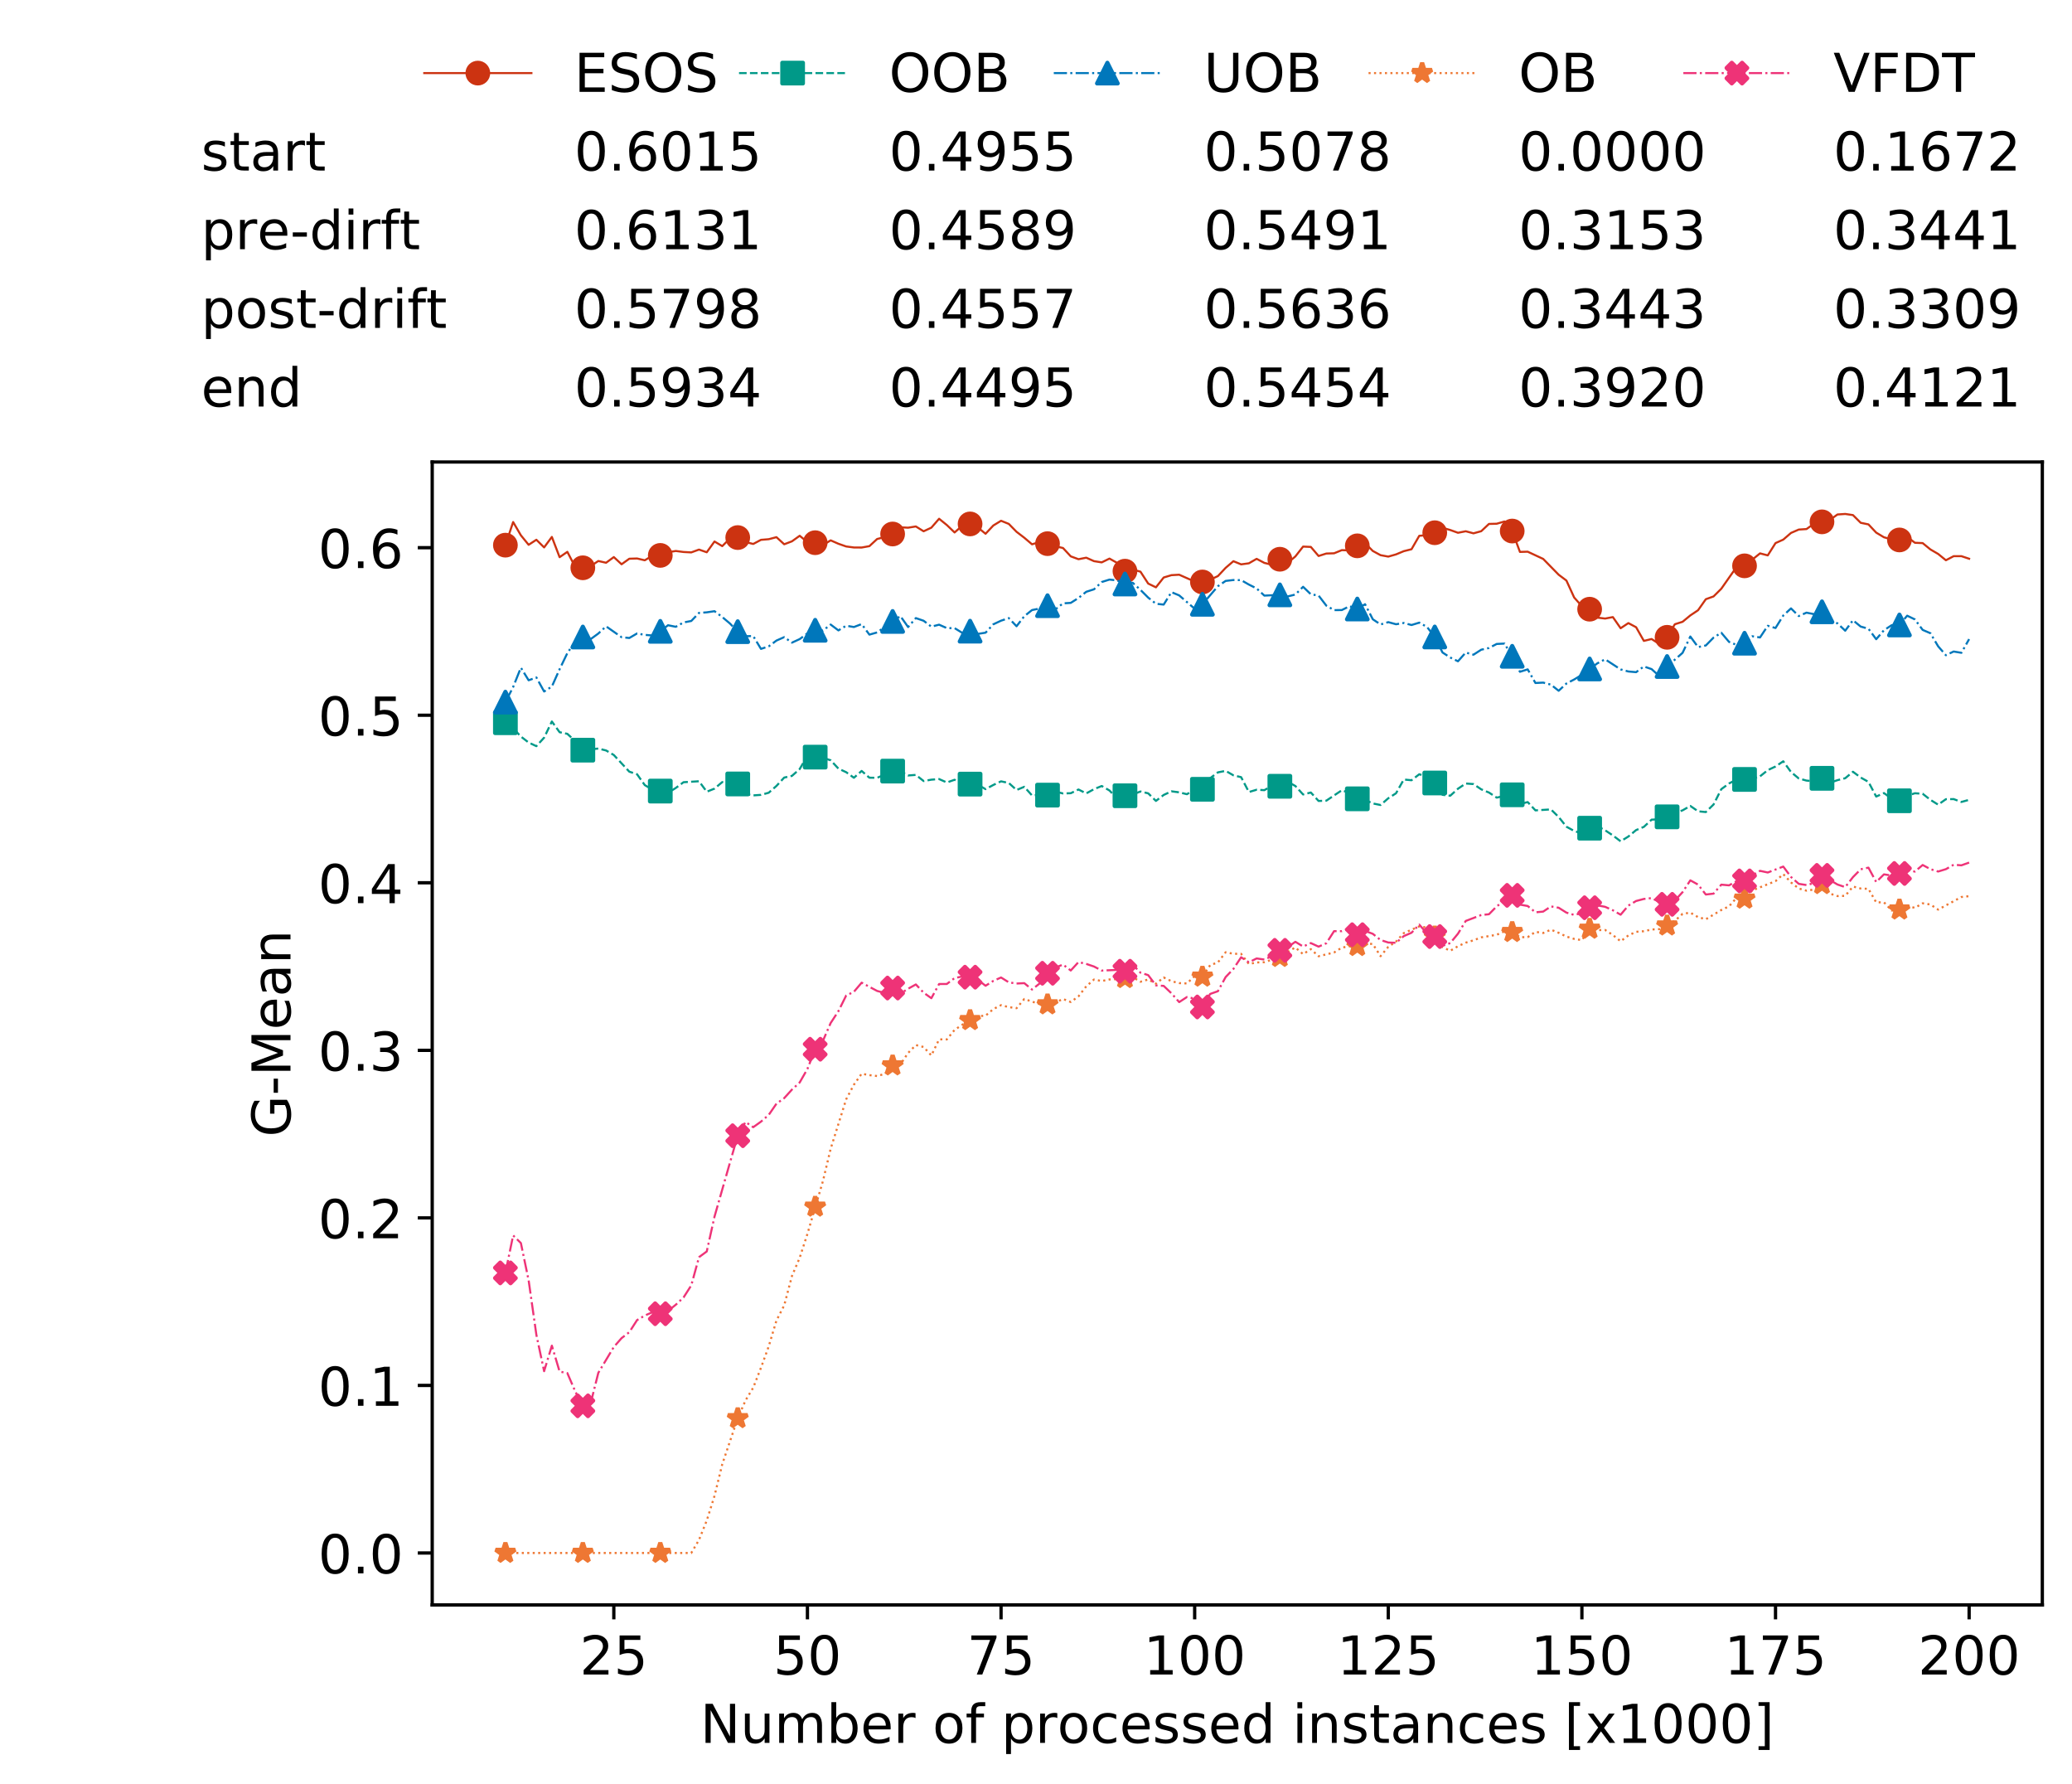 <?xml version="1.0" encoding="utf-8" standalone="no"?>
<!DOCTYPE svg PUBLIC "-//W3C//DTD SVG 1.1//EN"
  "http://www.w3.org/Graphics/SVG/1.1/DTD/svg11.dtd">
<!-- Created with matplotlib (https://matplotlib.org/) -->
<svg height="432.615pt" version="1.1" viewBox="0 0 502.65 432.615" width="502.65pt" xmlns="http://www.w3.org/2000/svg" xmlns:xlink="http://www.w3.org/1999/xlink">
 <defs>
  <style type="text/css">
*{stroke-linecap:butt;stroke-linejoin:round;white-space:pre;}
  </style>
 </defs>
 <g id="figure_1">
  <g id="patch_1">
   <path d="M 0 432.615 
L 502.65 432.615 
L 502.65 0 
L 0 0 
z
" style="fill:#ffffff;"/>
  </g>
  <g id="axes_1">
   <g id="patch_2">
    <path d="M 104.85 389.252 
L 495.45 389.252 
L 495.45 112.052 
L 104.85 112.052 
z
" style="fill:#ffffff;"/>
   </g>
   <g id="matplotlib.axis_1">
    <g id="xtick_1">
     <g id="line2d_1">
      <defs>
       <path d="M 0 0 
L 0 3.5 
" id="mfbff376e4e" style="stroke:#000000;stroke-width:0.8;"/>
      </defs>
      <g>
       <use style="stroke:#000000;stroke-width:0.8;" x="148.908" xlink:href="#mfbff376e4e" y="389.252"/>
      </g>
     </g>
     <g id="text_1">
      <!-- 25 -->
      <defs>
       <path d="M 19.188 8.297 
L 53.609 8.297 
L 53.609 0 
L 7.328 0 
L 7.328 8.297 
Q 12.938 14.109 22.625 23.891 
Q 32.328 33.688 34.812 36.531 
Q 39.547 41.844 41.422 45.531 
Q 43.312 49.219 43.312 52.781 
Q 43.312 58.594 39.234 62.25 
Q 35.156 65.922 28.609 65.922 
Q 23.969 65.922 18.812 64.312 
Q 13.672 62.703 7.812 59.422 
L 7.812 69.391 
Q 13.766 71.781 18.938 73 
Q 24.125 74.219 28.422 74.219 
Q 39.75 74.219 46.484 68.547 
Q 53.219 62.891 53.219 53.422 
Q 53.219 48.922 51.531 44.891 
Q 49.859 40.875 45.406 35.406 
Q 44.188 33.984 37.641 27.219 
Q 31.109 20.453 19.188 8.297 
z
" id="DejaVuSans-50"/>
       <path d="M 10.797 72.906 
L 49.516 72.906 
L 49.516 64.594 
L 19.828 64.594 
L 19.828 46.734 
Q 21.969 47.469 24.109 47.828 
Q 26.266 48.188 28.422 48.188 
Q 40.625 48.188 47.75 41.5 
Q 54.891 34.812 54.891 23.391 
Q 54.891 11.625 47.562 5.094 
Q 40.234 -1.422 26.906 -1.422 
Q 22.312 -1.422 17.547 -0.641 
Q 12.797 0.141 7.719 1.703 
L 7.719 11.625 
Q 12.109 9.234 16.797 8.062 
Q 21.484 6.891 26.703 6.891 
Q 35.156 6.891 40.078 11.328 
Q 45.016 15.766 45.016 23.391 
Q 45.016 31 40.078 35.438 
Q 35.156 39.891 26.703 39.891 
Q 22.75 39.891 18.812 39.016 
Q 14.891 38.141 10.797 36.281 
z
" id="DejaVuSans-53"/>
      </defs>
      <g transform="translate(140.636 406.13)scale(0.13 -0.13)">
       <use xlink:href="#DejaVuSans-50"/>
       <use x="63.623" xlink:href="#DejaVuSans-53"/>
      </g>
     </g>
    </g>
    <g id="xtick_2">
     <g id="line2d_2">
      <g>
       <use style="stroke:#000000;stroke-width:0.8;" x="195.877" xlink:href="#mfbff376e4e" y="389.252"/>
      </g>
     </g>
     <g id="text_2">
      <!-- 50 -->
      <defs>
       <path d="M 31.781 66.406 
Q 24.172 66.406 20.328 58.906 
Q 16.5 51.422 16.5 36.375 
Q 16.5 21.391 20.328 13.891 
Q 24.172 6.391 31.781 6.391 
Q 39.453 6.391 43.281 13.891 
Q 47.125 21.391 47.125 36.375 
Q 47.125 51.422 43.281 58.906 
Q 39.453 66.406 31.781 66.406 
z
M 31.781 74.219 
Q 44.047 74.219 50.516 64.516 
Q 56.984 54.828 56.984 36.375 
Q 56.984 17.969 50.516 8.266 
Q 44.047 -1.422 31.781 -1.422 
Q 19.531 -1.422 13.062 8.266 
Q 6.594 17.969 6.594 36.375 
Q 6.594 54.828 13.062 64.516 
Q 19.531 74.219 31.781 74.219 
z
" id="DejaVuSans-48"/>
      </defs>
      <g transform="translate(187.606 406.13)scale(0.13 -0.13)">
       <use xlink:href="#DejaVuSans-53"/>
       <use x="63.623" xlink:href="#DejaVuSans-48"/>
      </g>
     </g>
    </g>
    <g id="xtick_3">
     <g id="line2d_3">
      <g>
       <use style="stroke:#000000;stroke-width:0.8;" x="242.847" xlink:href="#mfbff376e4e" y="389.252"/>
      </g>
     </g>
     <g id="text_3">
      <!-- 75 -->
      <defs>
       <path d="M 8.203 72.906 
L 55.078 72.906 
L 55.078 68.703 
L 28.609 0 
L 18.312 0 
L 43.219 64.594 
L 8.203 64.594 
z
" id="DejaVuSans-55"/>
      </defs>
      <g transform="translate(234.576 406.13)scale(0.13 -0.13)">
       <use xlink:href="#DejaVuSans-55"/>
       <use x="63.623" xlink:href="#DejaVuSans-53"/>
      </g>
     </g>
    </g>
    <g id="xtick_4">
     <g id="line2d_4">
      <g>
       <use style="stroke:#000000;stroke-width:0.8;" x="289.817" xlink:href="#mfbff376e4e" y="389.252"/>
      </g>
     </g>
     <g id="text_4">
      <!-- 100 -->
      <defs>
       <path d="M 12.406 8.297 
L 28.516 8.297 
L 28.516 63.922 
L 10.984 60.406 
L 10.984 69.391 
L 28.422 72.906 
L 38.281 72.906 
L 38.281 8.297 
L 54.391 8.297 
L 54.391 0 
L 12.406 0 
z
" id="DejaVuSans-49"/>
      </defs>
      <g transform="translate(277.41 406.13)scale(0.13 -0.13)">
       <use xlink:href="#DejaVuSans-49"/>
       <use x="63.623" xlink:href="#DejaVuSans-48"/>
       <use x="127.246" xlink:href="#DejaVuSans-48"/>
      </g>
     </g>
    </g>
    <g id="xtick_5">
     <g id="line2d_5">
      <g>
       <use style="stroke:#000000;stroke-width:0.8;" x="336.786" xlink:href="#mfbff376e4e" y="389.252"/>
      </g>
     </g>
     <g id="text_5">
      <!-- 125 -->
      <g transform="translate(324.379 406.13)scale(0.13 -0.13)">
       <use xlink:href="#DejaVuSans-49"/>
       <use x="63.623" xlink:href="#DejaVuSans-50"/>
       <use x="127.246" xlink:href="#DejaVuSans-53"/>
      </g>
     </g>
    </g>
    <g id="xtick_6">
     <g id="line2d_6">
      <g>
       <use style="stroke:#000000;stroke-width:0.8;" x="383.756" xlink:href="#mfbff376e4e" y="389.252"/>
      </g>
     </g>
     <g id="text_6">
      <!-- 150 -->
      <g transform="translate(371.349 406.13)scale(0.13 -0.13)">
       <use xlink:href="#DejaVuSans-49"/>
       <use x="63.623" xlink:href="#DejaVuSans-53"/>
       <use x="127.246" xlink:href="#DejaVuSans-48"/>
      </g>
     </g>
    </g>
    <g id="xtick_7">
     <g id="line2d_7">
      <g>
       <use style="stroke:#000000;stroke-width:0.8;" x="430.726" xlink:href="#mfbff376e4e" y="389.252"/>
      </g>
     </g>
     <g id="text_7">
      <!-- 175 -->
      <g transform="translate(418.319 406.13)scale(0.13 -0.13)">
       <use xlink:href="#DejaVuSans-49"/>
       <use x="63.623" xlink:href="#DejaVuSans-55"/>
       <use x="127.246" xlink:href="#DejaVuSans-53"/>
      </g>
     </g>
    </g>
    <g id="xtick_8">
     <g id="line2d_8">
      <g>
       <use style="stroke:#000000;stroke-width:0.8;" x="477.695" xlink:href="#mfbff376e4e" y="389.252"/>
      </g>
     </g>
     <g id="text_8">
      <!-- 200 -->
      <g transform="translate(465.289 406.13)scale(0.13 -0.13)">
       <use xlink:href="#DejaVuSans-50"/>
       <use x="63.623" xlink:href="#DejaVuSans-48"/>
       <use x="127.246" xlink:href="#DejaVuSans-48"/>
      </g>
     </g>
    </g>
    <g id="text_9">
     <!-- Number of processed instances [x1000] -->
     <defs>
      <path d="M 9.812 72.906 
L 23.094 72.906 
L 55.422 11.922 
L 55.422 72.906 
L 64.984 72.906 
L 64.984 0 
L 51.703 0 
L 19.391 60.984 
L 19.391 0 
L 9.812 0 
z
" id="DejaVuSans-78"/>
      <path d="M 8.5 21.578 
L 8.5 54.688 
L 17.484 54.688 
L 17.484 21.922 
Q 17.484 14.156 20.5 10.266 
Q 23.531 6.391 29.594 6.391 
Q 36.859 6.391 41.078 11.031 
Q 45.312 15.672 45.312 23.688 
L 45.312 54.688 
L 54.297 54.688 
L 54.297 0 
L 45.312 0 
L 45.312 8.406 
Q 42.047 3.422 37.719 1 
Q 33.406 -1.422 27.688 -1.422 
Q 18.266 -1.422 13.375 4.438 
Q 8.5 10.297 8.5 21.578 
z
M 31.109 56 
z
" id="DejaVuSans-117"/>
      <path d="M 52 44.188 
Q 55.375 50.25 60.062 53.125 
Q 64.75 56 71.094 56 
Q 79.641 56 84.281 50.016 
Q 88.922 44.047 88.922 33.016 
L 88.922 0 
L 79.891 0 
L 79.891 32.719 
Q 79.891 40.578 77.094 44.375 
Q 74.312 48.188 68.609 48.188 
Q 61.625 48.188 57.562 43.547 
Q 53.516 38.922 53.516 30.906 
L 53.516 0 
L 44.484 0 
L 44.484 32.719 
Q 44.484 40.625 41.703 44.406 
Q 38.922 48.188 33.109 48.188 
Q 26.219 48.188 22.156 43.531 
Q 18.109 38.875 18.109 30.906 
L 18.109 0 
L 9.078 0 
L 9.078 54.688 
L 18.109 54.688 
L 18.109 46.188 
Q 21.188 51.219 25.484 53.609 
Q 29.781 56 35.688 56 
Q 41.656 56 45.828 52.969 
Q 50 49.953 52 44.188 
z
" id="DejaVuSans-109"/>
      <path d="M 48.688 27.297 
Q 48.688 37.203 44.609 42.844 
Q 40.531 48.484 33.406 48.484 
Q 26.266 48.484 22.188 42.844 
Q 18.109 37.203 18.109 27.297 
Q 18.109 17.391 22.188 11.75 
Q 26.266 6.109 33.406 6.109 
Q 40.531 6.109 44.609 11.75 
Q 48.688 17.391 48.688 27.297 
z
M 18.109 46.391 
Q 20.953 51.266 25.266 53.625 
Q 29.594 56 35.594 56 
Q 45.562 56 51.781 48.094 
Q 58.016 40.188 58.016 27.297 
Q 58.016 14.406 51.781 6.484 
Q 45.562 -1.422 35.594 -1.422 
Q 29.594 -1.422 25.266 0.953 
Q 20.953 3.328 18.109 8.203 
L 18.109 0 
L 9.078 0 
L 9.078 75.984 
L 18.109 75.984 
z
" id="DejaVuSans-98"/>
      <path d="M 56.203 29.594 
L 56.203 25.203 
L 14.891 25.203 
Q 15.484 15.922 20.484 11.062 
Q 25.484 6.203 34.422 6.203 
Q 39.594 6.203 44.453 7.469 
Q 49.312 8.734 54.109 11.281 
L 54.109 2.781 
Q 49.266 0.734 44.188 -0.344 
Q 39.109 -1.422 33.891 -1.422 
Q 20.797 -1.422 13.156 6.188 
Q 5.516 13.812 5.516 26.812 
Q 5.516 40.234 12.766 48.109 
Q 20.016 56 32.328 56 
Q 43.359 56 49.781 48.891 
Q 56.203 41.797 56.203 29.594 
z
M 47.219 32.234 
Q 47.125 39.594 43.094 43.984 
Q 39.062 48.391 32.422 48.391 
Q 24.906 48.391 20.391 44.141 
Q 15.875 39.891 15.188 32.172 
z
" id="DejaVuSans-101"/>
      <path d="M 41.109 46.297 
Q 39.594 47.172 37.812 47.578 
Q 36.031 48 33.891 48 
Q 26.266 48 22.188 43.047 
Q 18.109 38.094 18.109 28.812 
L 18.109 0 
L 9.078 0 
L 9.078 54.688 
L 18.109 54.688 
L 18.109 46.188 
Q 20.953 51.172 25.484 53.578 
Q 30.031 56 36.531 56 
Q 37.453 56 38.578 55.875 
Q 39.703 55.766 41.062 55.516 
z
" id="DejaVuSans-114"/>
      <path id="DejaVuSans-32"/>
      <path d="M 30.609 48.391 
Q 23.391 48.391 19.188 42.75 
Q 14.984 37.109 14.984 27.297 
Q 14.984 17.484 19.156 11.844 
Q 23.344 6.203 30.609 6.203 
Q 37.797 6.203 41.984 11.859 
Q 46.188 17.531 46.188 27.297 
Q 46.188 37.016 41.984 42.703 
Q 37.797 48.391 30.609 48.391 
z
M 30.609 56 
Q 42.328 56 49.016 48.375 
Q 55.719 40.766 55.719 27.297 
Q 55.719 13.875 49.016 6.219 
Q 42.328 -1.422 30.609 -1.422 
Q 18.844 -1.422 12.172 6.219 
Q 5.516 13.875 5.516 27.297 
Q 5.516 40.766 12.172 48.375 
Q 18.844 56 30.609 56 
z
" id="DejaVuSans-111"/>
      <path d="M 37.109 75.984 
L 37.109 68.5 
L 28.516 68.5 
Q 23.688 68.5 21.797 66.547 
Q 19.922 64.594 19.922 59.516 
L 19.922 54.688 
L 34.719 54.688 
L 34.719 47.703 
L 19.922 47.703 
L 19.922 0 
L 10.891 0 
L 10.891 47.703 
L 2.297 47.703 
L 2.297 54.688 
L 10.891 54.688 
L 10.891 58.5 
Q 10.891 67.625 15.141 71.797 
Q 19.391 75.984 28.609 75.984 
z
" id="DejaVuSans-102"/>
      <path d="M 18.109 8.203 
L 18.109 -20.797 
L 9.078 -20.797 
L 9.078 54.688 
L 18.109 54.688 
L 18.109 46.391 
Q 20.953 51.266 25.266 53.625 
Q 29.594 56 35.594 56 
Q 45.562 56 51.781 48.094 
Q 58.016 40.188 58.016 27.297 
Q 58.016 14.406 51.781 6.484 
Q 45.562 -1.422 35.594 -1.422 
Q 29.594 -1.422 25.266 0.953 
Q 20.953 3.328 18.109 8.203 
z
M 48.688 27.297 
Q 48.688 37.203 44.609 42.844 
Q 40.531 48.484 33.406 48.484 
Q 26.266 48.484 22.188 42.844 
Q 18.109 37.203 18.109 27.297 
Q 18.109 17.391 22.188 11.75 
Q 26.266 6.109 33.406 6.109 
Q 40.531 6.109 44.609 11.75 
Q 48.688 17.391 48.688 27.297 
z
" id="DejaVuSans-112"/>
      <path d="M 48.781 52.594 
L 48.781 44.188 
Q 44.969 46.297 41.141 47.344 
Q 37.312 48.391 33.406 48.391 
Q 24.656 48.391 19.812 42.844 
Q 14.984 37.312 14.984 27.297 
Q 14.984 17.281 19.812 11.734 
Q 24.656 6.203 33.406 6.203 
Q 37.312 6.203 41.141 7.25 
Q 44.969 8.297 48.781 10.406 
L 48.781 2.094 
Q 45.016 0.344 40.984 -0.531 
Q 36.969 -1.422 32.422 -1.422 
Q 20.062 -1.422 12.781 6.344 
Q 5.516 14.109 5.516 27.297 
Q 5.516 40.672 12.859 48.328 
Q 20.219 56 33.016 56 
Q 37.156 56 41.109 55.141 
Q 45.062 54.297 48.781 52.594 
z
" id="DejaVuSans-99"/>
      <path d="M 44.281 53.078 
L 44.281 44.578 
Q 40.484 46.531 36.375 47.5 
Q 32.281 48.484 27.875 48.484 
Q 21.188 48.484 17.844 46.438 
Q 14.5 44.391 14.5 40.281 
Q 14.5 37.156 16.891 35.375 
Q 19.281 33.594 26.516 31.984 
L 29.594 31.297 
Q 39.156 29.25 43.188 25.516 
Q 47.219 21.781 47.219 15.094 
Q 47.219 7.469 41.188 3.016 
Q 35.156 -1.422 24.609 -1.422 
Q 20.219 -1.422 15.453 -0.562 
Q 10.688 0.297 5.422 2 
L 5.422 11.281 
Q 10.406 8.688 15.234 7.391 
Q 20.062 6.109 24.812 6.109 
Q 31.156 6.109 34.562 8.281 
Q 37.984 10.453 37.984 14.406 
Q 37.984 18.062 35.516 20.016 
Q 33.062 21.969 24.703 23.781 
L 21.578 24.516 
Q 13.234 26.266 9.516 29.906 
Q 5.812 33.547 5.812 39.891 
Q 5.812 47.609 11.281 51.797 
Q 16.75 56 26.812 56 
Q 31.781 56 36.172 55.266 
Q 40.578 54.547 44.281 53.078 
z
" id="DejaVuSans-115"/>
      <path d="M 45.406 46.391 
L 45.406 75.984 
L 54.391 75.984 
L 54.391 0 
L 45.406 0 
L 45.406 8.203 
Q 42.578 3.328 38.25 0.953 
Q 33.938 -1.422 27.875 -1.422 
Q 17.969 -1.422 11.734 6.484 
Q 5.516 14.406 5.516 27.297 
Q 5.516 40.188 11.734 48.094 
Q 17.969 56 27.875 56 
Q 33.938 56 38.25 53.625 
Q 42.578 51.266 45.406 46.391 
z
M 14.797 27.297 
Q 14.797 17.391 18.875 11.75 
Q 22.953 6.109 30.078 6.109 
Q 37.203 6.109 41.297 11.75 
Q 45.406 17.391 45.406 27.297 
Q 45.406 37.203 41.297 42.844 
Q 37.203 48.484 30.078 48.484 
Q 22.953 48.484 18.875 42.844 
Q 14.797 37.203 14.797 27.297 
z
" id="DejaVuSans-100"/>
      <path d="M 9.422 54.688 
L 18.406 54.688 
L 18.406 0 
L 9.422 0 
z
M 9.422 75.984 
L 18.406 75.984 
L 18.406 64.594 
L 9.422 64.594 
z
" id="DejaVuSans-105"/>
      <path d="M 54.891 33.016 
L 54.891 0 
L 45.906 0 
L 45.906 32.719 
Q 45.906 40.484 42.875 44.328 
Q 39.844 48.188 33.797 48.188 
Q 26.516 48.188 22.312 43.547 
Q 18.109 38.922 18.109 30.906 
L 18.109 0 
L 9.078 0 
L 9.078 54.688 
L 18.109 54.688 
L 18.109 46.188 
Q 21.344 51.125 25.703 53.562 
Q 30.078 56 35.797 56 
Q 45.219 56 50.047 50.172 
Q 54.891 44.344 54.891 33.016 
z
" id="DejaVuSans-110"/>
      <path d="M 18.312 70.219 
L 18.312 54.688 
L 36.812 54.688 
L 36.812 47.703 
L 18.312 47.703 
L 18.312 18.016 
Q 18.312 11.328 20.141 9.422 
Q 21.969 7.516 27.594 7.516 
L 36.812 7.516 
L 36.812 0 
L 27.594 0 
Q 17.188 0 13.234 3.875 
Q 9.281 7.766 9.281 18.016 
L 9.281 47.703 
L 2.688 47.703 
L 2.688 54.688 
L 9.281 54.688 
L 9.281 70.219 
z
" id="DejaVuSans-116"/>
      <path d="M 34.281 27.484 
Q 23.391 27.484 19.188 25 
Q 14.984 22.516 14.984 16.5 
Q 14.984 11.719 18.141 8.906 
Q 21.297 6.109 26.703 6.109 
Q 34.188 6.109 38.703 11.406 
Q 43.219 16.703 43.219 25.484 
L 43.219 27.484 
z
M 52.203 31.203 
L 52.203 0 
L 43.219 0 
L 43.219 8.297 
Q 40.141 3.328 35.547 0.953 
Q 30.953 -1.422 24.312 -1.422 
Q 15.922 -1.422 10.953 3.297 
Q 6 8.016 6 15.922 
Q 6 25.141 12.172 29.828 
Q 18.359 34.516 30.609 34.516 
L 43.219 34.516 
L 43.219 35.406 
Q 43.219 41.609 39.141 45 
Q 35.062 48.391 27.688 48.391 
Q 23 48.391 18.547 47.266 
Q 14.109 46.141 10.016 43.891 
L 10.016 52.203 
Q 14.938 54.109 19.578 55.047 
Q 24.219 56 28.609 56 
Q 40.484 56 46.344 49.844 
Q 52.203 43.703 52.203 31.203 
z
" id="DejaVuSans-97"/>
      <path d="M 8.594 75.984 
L 29.297 75.984 
L 29.297 69 
L 17.578 69 
L 17.578 -6.203 
L 29.297 -6.203 
L 29.297 -13.188 
L 8.594 -13.188 
z
" id="DejaVuSans-91"/>
      <path d="M 54.891 54.688 
L 35.109 28.078 
L 55.906 0 
L 45.312 0 
L 29.391 21.484 
L 13.484 0 
L 2.875 0 
L 24.125 28.609 
L 4.688 54.688 
L 15.281 54.688 
L 29.781 35.203 
L 44.281 54.688 
z
" id="DejaVuSans-120"/>
      <path d="M 30.422 75.984 
L 30.422 -13.188 
L 9.719 -13.188 
L 9.719 -6.203 
L 21.391 -6.203 
L 21.391 69 
L 9.719 69 
L 9.719 75.984 
z
" id="DejaVuSans-93"/>
     </defs>
     <g transform="translate(169.881 422.711)scale(0.13 -0.13)">
      <use xlink:href="#DejaVuSans-78"/>
      <use x="74.805" xlink:href="#DejaVuSans-117"/>
      <use x="138.184" xlink:href="#DejaVuSans-109"/>
      <use x="235.596" xlink:href="#DejaVuSans-98"/>
      <use x="299.072" xlink:href="#DejaVuSans-101"/>
      <use x="360.596" xlink:href="#DejaVuSans-114"/>
      <use x="401.709" xlink:href="#DejaVuSans-32"/>
      <use x="433.496" xlink:href="#DejaVuSans-111"/>
      <use x="494.678" xlink:href="#DejaVuSans-102"/>
      <use x="529.883" xlink:href="#DejaVuSans-32"/>
      <use x="561.67" xlink:href="#DejaVuSans-112"/>
      <use x="625.146" xlink:href="#DejaVuSans-114"/>
      <use x="666.229" xlink:href="#DejaVuSans-111"/>
      <use x="727.41" xlink:href="#DejaVuSans-99"/>
      <use x="782.391" xlink:href="#DejaVuSans-101"/>
      <use x="843.914" xlink:href="#DejaVuSans-115"/>
      <use x="896.014" xlink:href="#DejaVuSans-115"/>
      <use x="948.113" xlink:href="#DejaVuSans-101"/>
      <use x="1009.637" xlink:href="#DejaVuSans-100"/>
      <use x="1073.113" xlink:href="#DejaVuSans-32"/>
      <use x="1104.9" xlink:href="#DejaVuSans-105"/>
      <use x="1132.684" xlink:href="#DejaVuSans-110"/>
      <use x="1196.062" xlink:href="#DejaVuSans-115"/>
      <use x="1248.162" xlink:href="#DejaVuSans-116"/>
      <use x="1287.371" xlink:href="#DejaVuSans-97"/>
      <use x="1348.65" xlink:href="#DejaVuSans-110"/>
      <use x="1412.029" xlink:href="#DejaVuSans-99"/>
      <use x="1467.01" xlink:href="#DejaVuSans-101"/>
      <use x="1528.533" xlink:href="#DejaVuSans-115"/>
      <use x="1580.633" xlink:href="#DejaVuSans-32"/>
      <use x="1612.42" xlink:href="#DejaVuSans-91"/>
      <use x="1651.434" xlink:href="#DejaVuSans-120"/>
      <use x="1710.613" xlink:href="#DejaVuSans-49"/>
      <use x="1774.236" xlink:href="#DejaVuSans-48"/>
      <use x="1837.859" xlink:href="#DejaVuSans-48"/>
      <use x="1901.482" xlink:href="#DejaVuSans-48"/>
      <use x="1965.105" xlink:href="#DejaVuSans-93"/>
     </g>
    </g>
   </g>
   <g id="matplotlib.axis_2">
    <g id="ytick_1">
     <g id="line2d_9">
      <defs>
       <path d="M 0 0 
L -3.5 0 
" id="m518242a8b6" style="stroke:#000000;stroke-width:0.8;"/>
      </defs>
      <g>
       <use style="stroke:#000000;stroke-width:0.8;" x="104.85" xlink:href="#m518242a8b6" y="376.652"/>
      </g>
     </g>
     <g id="text_10">
      <!-- 0.0 -->
      <defs>
       <path d="M 10.688 12.406 
L 21 12.406 
L 21 0 
L 10.688 0 
z
" id="DejaVuSans-46"/>
      </defs>
      <g transform="translate(77.176 381.591)scale(0.13 -0.13)">
       <use xlink:href="#DejaVuSans-48"/>
       <use x="63.623" xlink:href="#DejaVuSans-46"/>
       <use x="95.41" xlink:href="#DejaVuSans-48"/>
      </g>
     </g>
    </g>
    <g id="ytick_2">
     <g id="line2d_10">
      <g>
       <use style="stroke:#000000;stroke-width:0.8;" x="104.85" xlink:href="#m518242a8b6" y="336.015"/>
      </g>
     </g>
     <g id="text_11">
      <!-- 0.1 -->
      <g transform="translate(77.176 340.954)scale(0.13 -0.13)">
       <use xlink:href="#DejaVuSans-48"/>
       <use x="63.623" xlink:href="#DejaVuSans-46"/>
       <use x="95.41" xlink:href="#DejaVuSans-49"/>
      </g>
     </g>
    </g>
    <g id="ytick_3">
     <g id="line2d_11">
      <g>
       <use style="stroke:#000000;stroke-width:0.8;" x="104.85" xlink:href="#m518242a8b6" y="295.379"/>
      </g>
     </g>
     <g id="text_12">
      <!-- 0.2 -->
      <g transform="translate(77.176 300.318)scale(0.13 -0.13)">
       <use xlink:href="#DejaVuSans-48"/>
       <use x="63.623" xlink:href="#DejaVuSans-46"/>
       <use x="95.41" xlink:href="#DejaVuSans-50"/>
      </g>
     </g>
    </g>
    <g id="ytick_4">
     <g id="line2d_12">
      <g>
       <use style="stroke:#000000;stroke-width:0.8;" x="104.85" xlink:href="#m518242a8b6" y="254.743"/>
      </g>
     </g>
     <g id="text_13">
      <!-- 0.3 -->
      <defs>
       <path d="M 40.578 39.312 
Q 47.656 37.797 51.625 33 
Q 55.609 28.219 55.609 21.188 
Q 55.609 10.406 48.188 4.484 
Q 40.766 -1.422 27.094 -1.422 
Q 22.516 -1.422 17.656 -0.516 
Q 12.797 0.391 7.625 2.203 
L 7.625 11.719 
Q 11.719 9.328 16.594 8.109 
Q 21.484 6.891 26.812 6.891 
Q 36.078 6.891 40.938 10.547 
Q 45.797 14.203 45.797 21.188 
Q 45.797 27.641 41.281 31.266 
Q 36.766 34.906 28.719 34.906 
L 20.219 34.906 
L 20.219 43.016 
L 29.109 43.016 
Q 36.375 43.016 40.234 45.922 
Q 44.094 48.828 44.094 54.297 
Q 44.094 59.906 40.109 62.906 
Q 36.141 65.922 28.719 65.922 
Q 24.656 65.922 20.016 65.031 
Q 15.375 64.156 9.812 62.312 
L 9.812 71.094 
Q 15.438 72.656 20.344 73.438 
Q 25.25 74.219 29.594 74.219 
Q 40.828 74.219 47.359 69.109 
Q 53.906 64.016 53.906 55.328 
Q 53.906 49.266 50.438 45.094 
Q 46.969 40.922 40.578 39.312 
z
" id="DejaVuSans-51"/>
      </defs>
      <g transform="translate(77.176 259.682)scale(0.13 -0.13)">
       <use xlink:href="#DejaVuSans-48"/>
       <use x="63.623" xlink:href="#DejaVuSans-46"/>
       <use x="95.41" xlink:href="#DejaVuSans-51"/>
      </g>
     </g>
    </g>
    <g id="ytick_5">
     <g id="line2d_13">
      <g>
       <use style="stroke:#000000;stroke-width:0.8;" x="104.85" xlink:href="#m518242a8b6" y="214.106"/>
      </g>
     </g>
     <g id="text_14">
      <!-- 0.4 -->
      <defs>
       <path d="M 37.797 64.312 
L 12.891 25.391 
L 37.797 25.391 
z
M 35.203 72.906 
L 47.609 72.906 
L 47.609 25.391 
L 58.016 25.391 
L 58.016 17.188 
L 47.609 17.188 
L 47.609 0 
L 37.797 0 
L 37.797 17.188 
L 4.891 17.188 
L 4.891 26.703 
z
" id="DejaVuSans-52"/>
      </defs>
      <g transform="translate(77.176 219.045)scale(0.13 -0.13)">
       <use xlink:href="#DejaVuSans-48"/>
       <use x="63.623" xlink:href="#DejaVuSans-46"/>
       <use x="95.41" xlink:href="#DejaVuSans-52"/>
      </g>
     </g>
    </g>
    <g id="ytick_6">
     <g id="line2d_14">
      <g>
       <use style="stroke:#000000;stroke-width:0.8;" x="104.85" xlink:href="#m518242a8b6" y="173.47"/>
      </g>
     </g>
     <g id="text_15">
      <!-- 0.5 -->
      <g transform="translate(77.176 178.409)scale(0.13 -0.13)">
       <use xlink:href="#DejaVuSans-48"/>
       <use x="63.623" xlink:href="#DejaVuSans-46"/>
       <use x="95.41" xlink:href="#DejaVuSans-53"/>
      </g>
     </g>
    </g>
    <g id="ytick_7">
     <g id="line2d_15">
      <g>
       <use style="stroke:#000000;stroke-width:0.8;" x="104.85" xlink:href="#m518242a8b6" y="132.834"/>
      </g>
     </g>
     <g id="text_16">
      <!-- 0.6 -->
      <defs>
       <path d="M 33.016 40.375 
Q 26.375 40.375 22.484 35.828 
Q 18.609 31.297 18.609 23.391 
Q 18.609 15.531 22.484 10.953 
Q 26.375 6.391 33.016 6.391 
Q 39.656 6.391 43.531 10.953 
Q 47.406 15.531 47.406 23.391 
Q 47.406 31.297 43.531 35.828 
Q 39.656 40.375 33.016 40.375 
z
M 52.594 71.297 
L 52.594 62.312 
Q 48.875 64.062 45.094 64.984 
Q 41.312 65.922 37.594 65.922 
Q 27.828 65.922 22.672 59.328 
Q 17.531 52.734 16.797 39.406 
Q 19.672 43.656 24.016 45.922 
Q 28.375 48.188 33.594 48.188 
Q 44.578 48.188 50.953 41.516 
Q 57.328 34.859 57.328 23.391 
Q 57.328 12.156 50.688 5.359 
Q 44.047 -1.422 33.016 -1.422 
Q 20.359 -1.422 13.672 8.266 
Q 6.984 17.969 6.984 36.375 
Q 6.984 53.656 15.188 63.938 
Q 23.391 74.219 37.203 74.219 
Q 40.922 74.219 44.703 73.484 
Q 48.484 72.75 52.594 71.297 
z
" id="DejaVuSans-54"/>
      </defs>
      <g transform="translate(77.176 137.773)scale(0.13 -0.13)">
       <use xlink:href="#DejaVuSans-48"/>
       <use x="63.623" xlink:href="#DejaVuSans-46"/>
       <use x="95.41" xlink:href="#DejaVuSans-54"/>
      </g>
     </g>
    </g>
    <g id="text_17">
     <!-- G-Mean -->
     <defs>
      <path d="M 59.516 10.406 
L 59.516 29.984 
L 43.406 29.984 
L 43.406 38.094 
L 69.281 38.094 
L 69.281 6.781 
Q 63.578 2.734 56.688 0.656 
Q 49.812 -1.422 42 -1.422 
Q 24.906 -1.422 15.25 8.562 
Q 5.609 18.562 5.609 36.375 
Q 5.609 54.25 15.25 64.234 
Q 24.906 74.219 42 74.219 
Q 49.125 74.219 55.547 72.453 
Q 61.969 70.703 67.391 67.281 
L 67.391 56.781 
Q 61.922 61.422 55.766 63.766 
Q 49.609 66.109 42.828 66.109 
Q 29.438 66.109 22.719 58.641 
Q 16.016 51.172 16.016 36.375 
Q 16.016 21.625 22.719 14.156 
Q 29.438 6.688 42.828 6.688 
Q 48.047 6.688 52.141 7.594 
Q 56.25 8.5 59.516 10.406 
z
" id="DejaVuSans-71"/>
      <path d="M 4.891 31.391 
L 31.203 31.391 
L 31.203 23.391 
L 4.891 23.391 
z
" id="DejaVuSans-45"/>
      <path d="M 9.812 72.906 
L 24.516 72.906 
L 43.109 23.297 
L 61.812 72.906 
L 76.516 72.906 
L 76.516 0 
L 66.891 0 
L 66.891 64.016 
L 48.094 14.016 
L 38.188 14.016 
L 19.391 64.016 
L 19.391 0 
L 9.812 0 
z
" id="DejaVuSans-77"/>
     </defs>
     <g transform="translate(70.472 275.744)rotate(-90)scale(0.13 -0.13)">
      <use xlink:href="#DejaVuSans-71"/>
      <use x="77.49" xlink:href="#DejaVuSans-45"/>
      <use x="113.574" xlink:href="#DejaVuSans-77"/>
      <use x="199.854" xlink:href="#DejaVuSans-101"/>
      <use x="261.377" xlink:href="#DejaVuSans-97"/>
      <use x="322.656" xlink:href="#DejaVuSans-110"/>
     </g>
    </g>
   </g>
   <g id="line2d_16"/>
   <g id="line2d_17"/>
   <g id="line2d_18"/>
   <g id="line2d_19"/>
   <g id="line2d_20"/>
   <g id="line2d_21">
    <path clip-path="url(#p8511ae8ec1)" d="M 122.605 132.219 
L 124.483 126.614 
L 126.362 129.832 
L 128.241 132.132 
L 130.12 130.91 
L 131.998 132.765 
L 133.877 130.223 
L 135.756 135.134 
L 137.635 133.843 
L 139.514 137.441 
L 141.392 137.711 
L 143.271 137.302 
L 145.15 136.063 
L 147.029 136.485 
L 148.908 135.111 
L 150.786 136.855 
L 152.665 135.51 
L 154.544 135.451 
L 156.423 135.889 
L 158.302 134.741 
L 160.18 134.704 
L 162.059 133.936 
L 163.938 133.631 
L 165.817 133.875 
L 167.695 133.977 
L 169.574 133.292 
L 171.453 133.944 
L 173.332 131.333 
L 175.211 132.452 
L 177.089 130.585 
L 178.968 130.38 
L 180.847 131.462 
L 182.726 131.928 
L 184.605 130.929 
L 186.483 130.775 
L 188.362 130.282 
L 190.241 132.003 
L 192.12 131.289 
L 193.998 129.944 
L 195.877 131.488 
L 197.756 131.624 
L 199.635 132.195 
L 201.514 131.055 
L 203.392 131.88 
L 205.271 132.536 
L 207.15 132.783 
L 209.029 132.795 
L 210.908 132.458 
L 212.786 130.725 
L 214.665 130.251 
L 216.544 129.513 
L 218.423 127.892 
L 220.302 127.983 
L 222.18 127.682 
L 224.059 128.852 
L 225.938 127.977 
L 227.817 125.818 
L 229.695 127.339 
L 231.574 129.137 
L 233.453 127.491 
L 235.332 127.071 
L 237.211 127.92 
L 239.089 129.456 
L 240.968 127.453 
L 242.847 126.305 
L 244.726 127.066 
L 246.605 128.979 
L 248.483 130.419 
L 250.362 132.014 
L 252.241 131.444 
L 254.12 131.853 
L 255.998 132.484 
L 257.877 132.91 
L 259.756 134.933 
L 261.635 135.627 
L 263.514 135.259 
L 265.392 136.097 
L 267.271 136.395 
L 269.15 135.475 
L 271.029 136.534 
L 272.908 138.527 
L 274.786 138.128 
L 276.665 138.649 
L 278.544 141.536 
L 280.423 142.448 
L 282.302 140.063 
L 284.18 139.496 
L 286.059 139.388 
L 289.817 141.054 
L 291.695 141.149 
L 293.574 140.591 
L 295.453 139.723 
L 297.332 137.722 
L 299.211 136.11 
L 301.089 136.876 
L 302.968 136.62 
L 304.847 135.538 
L 306.726 136.521 
L 308.605 136.984 
L 310.483 135.635 
L 312.362 136.548 
L 314.241 134.961 
L 316.12 132.565 
L 317.998 132.648 
L 319.877 134.846 
L 321.756 134.25 
L 323.635 134.193 
L 325.514 133.428 
L 327.392 133.493 
L 329.271 132.383 
L 331.15 131.739 
L 333.029 133.625 
L 334.908 134.647 
L 336.786 134.994 
L 338.665 134.459 
L 340.544 133.679 
L 342.423 133.207 
L 344.302 129.952 
L 346.18 129.798 
L 348.059 129.205 
L 349.938 128.011 
L 351.817 128.546 
L 353.695 129.217 
L 355.574 128.849 
L 357.453 129.349 
L 359.332 128.834 
L 361.211 127.07 
L 363.089 127.021 
L 364.968 126.482 
L 366.847 128.797 
L 368.726 133.859 
L 370.605 133.805 
L 374.362 135.555 
L 378.12 139.39 
L 379.998 140.799 
L 381.877 144.911 
L 383.756 147.036 
L 385.635 147.751 
L 387.514 149.795 
L 389.392 150.019 
L 391.271 149.666 
L 393.15 152.368 
L 395.029 151.122 
L 396.908 152.125 
L 398.786 155.438 
L 400.665 154.983 
L 402.544 156.2 
L 404.423 154.57 
L 406.302 151.398 
L 408.18 150.805 
L 410.059 149.258 
L 411.938 147.998 
L 413.817 145.329 
L 415.695 144.653 
L 417.574 142.785 
L 421.332 137.426 
L 423.211 137.235 
L 426.968 134.213 
L 428.847 134.699 
L 430.726 131.719 
L 432.605 130.876 
L 434.483 129.255 
L 436.362 128.438 
L 438.241 128.314 
L 440.12 126.976 
L 443.877 126.119 
L 445.756 124.78 
L 447.635 124.652 
L 449.514 124.927 
L 451.392 126.795 
L 453.271 127.182 
L 455.15 129.178 
L 457.029 130.306 
L 458.908 130.829 
L 460.786 130.956 
L 462.665 130.217 
L 464.544 131.639 
L 466.423 131.72 
L 468.302 133.256 
L 470.18 134.351 
L 472.059 135.88 
L 473.938 134.894 
L 475.817 134.888 
L 477.695 135.512 
L 477.695 135.512 
" style="fill:none;stroke:#cc3311;stroke-linecap:square;stroke-width:0.5;"/>
    <defs>
     <path d="M 0 2.5 
C 0.663 2.5 1.299 2.237 1.768 1.768 
C 2.237 1.299 2.5 0.663 2.5 0 
C 2.5 -0.663 2.237 -1.299 1.768 -1.768 
C 1.299 -2.237 0.663 -2.5 0 -2.5 
C -0.663 -2.5 -1.299 -2.237 -1.768 -1.768 
C -2.237 -1.299 -2.5 -0.663 -2.5 0 
C -2.5 0.663 -2.237 1.299 -1.768 1.768 
C -1.299 2.237 -0.663 2.5 0 2.5 
z
" id="m51b374641b" style="stroke:#cc3311;"/>
    </defs>
    <g clip-path="url(#p8511ae8ec1)">
     <use style="fill:#cc3311;stroke:#cc3311;" x="122.605" xlink:href="#m51b374641b" y="132.219"/>
     <use style="fill:#cc3311;stroke:#cc3311;" x="141.392" xlink:href="#m51b374641b" y="137.711"/>
     <use style="fill:#cc3311;stroke:#cc3311;" x="160.18" xlink:href="#m51b374641b" y="134.704"/>
     <use style="fill:#cc3311;stroke:#cc3311;" x="178.968" xlink:href="#m51b374641b" y="130.38"/>
     <use style="fill:#cc3311;stroke:#cc3311;" x="197.756" xlink:href="#m51b374641b" y="131.624"/>
     <use style="fill:#cc3311;stroke:#cc3311;" x="216.544" xlink:href="#m51b374641b" y="129.513"/>
     <use style="fill:#cc3311;stroke:#cc3311;" x="235.332" xlink:href="#m51b374641b" y="127.071"/>
     <use style="fill:#cc3311;stroke:#cc3311;" x="254.12" xlink:href="#m51b374641b" y="131.853"/>
     <use style="fill:#cc3311;stroke:#cc3311;" x="272.908" xlink:href="#m51b374641b" y="138.527"/>
     <use style="fill:#cc3311;stroke:#cc3311;" x="291.695" xlink:href="#m51b374641b" y="141.149"/>
     <use style="fill:#cc3311;stroke:#cc3311;" x="310.483" xlink:href="#m51b374641b" y="135.635"/>
     <use style="fill:#cc3311;stroke:#cc3311;" x="329.271" xlink:href="#m51b374641b" y="132.383"/>
     <use style="fill:#cc3311;stroke:#cc3311;" x="348.059" xlink:href="#m51b374641b" y="129.205"/>
     <use style="fill:#cc3311;stroke:#cc3311;" x="366.847" xlink:href="#m51b374641b" y="128.797"/>
     <use style="fill:#cc3311;stroke:#cc3311;" x="385.635" xlink:href="#m51b374641b" y="147.751"/>
     <use style="fill:#cc3311;stroke:#cc3311;" x="404.423" xlink:href="#m51b374641b" y="154.57"/>
     <use style="fill:#cc3311;stroke:#cc3311;" x="423.211" xlink:href="#m51b374641b" y="137.235"/>
     <use style="fill:#cc3311;stroke:#cc3311;" x="441.998" xlink:href="#m51b374641b" y="126.567"/>
     <use style="fill:#cc3311;stroke:#cc3311;" x="460.786" xlink:href="#m51b374641b" y="130.956"/>
    </g>
   </g>
   <g id="line2d_22"/>
   <g id="line2d_23"/>
   <g id="line2d_24"/>
   <g id="line2d_25"/>
   <g id="line2d_26">
    <path clip-path="url(#p8511ae8ec1)" d="M 122.605 175.284 
L 124.483 176.627 
L 126.362 178.634 
L 128.241 180.09 
L 130.12 180.967 
L 131.998 178.906 
L 133.877 174.985 
L 135.756 177.586 
L 137.635 177.982 
L 139.514 179.714 
L 141.392 181.94 
L 145.15 181.546 
L 147.029 182.016 
L 148.908 183.115 
L 152.665 187.156 
L 154.544 187.782 
L 156.423 190.416 
L 158.302 191.542 
L 162.059 192.292 
L 163.938 191.11 
L 165.817 189.714 
L 169.574 189.479 
L 171.453 192.02 
L 173.332 191.269 
L 175.211 189.682 
L 177.089 190.447 
L 178.968 190.133 
L 180.847 192.573 
L 182.726 192.91 
L 184.605 192.784 
L 186.483 192.266 
L 188.362 190.612 
L 190.241 188.588 
L 192.12 188.178 
L 193.998 186.52 
L 195.877 183.277 
L 197.756 183.628 
L 199.635 183.804 
L 201.514 184.391 
L 203.392 186.411 
L 205.271 187.283 
L 207.15 188.635 
L 209.029 186.982 
L 210.908 188.616 
L 212.786 188.651 
L 216.544 187.017 
L 218.423 187.064 
L 220.302 188.079 
L 222.18 187.94 
L 224.059 189.429 
L 225.938 189.097 
L 227.817 188.95 
L 229.695 189.78 
L 231.574 189.121 
L 233.453 190.191 
L 235.332 190.177 
L 237.211 190.309 
L 239.089 191.396 
L 240.968 190.383 
L 242.847 189.501 
L 244.726 189.902 
L 246.605 191.604 
L 248.483 190.827 
L 250.362 192.921 
L 252.241 192.747 
L 254.12 192.846 
L 255.998 192 
L 257.877 192.437 
L 259.756 192.38 
L 261.635 191.481 
L 263.514 192.432 
L 265.392 191.397 
L 267.271 190.634 
L 269.15 191.72 
L 271.029 193.678 
L 272.908 192.998 
L 274.786 192.683 
L 276.665 191.964 
L 278.544 192.413 
L 280.423 194.25 
L 282.302 192.803 
L 284.18 191.92 
L 286.059 192.168 
L 287.938 192.623 
L 289.817 191.473 
L 291.695 191.428 
L 293.574 188.731 
L 295.453 187.327 
L 297.332 186.96 
L 299.211 188.039 
L 301.089 188.489 
L 302.968 192.096 
L 304.847 191.538 
L 306.726 191.639 
L 308.605 190.558 
L 310.483 190.701 
L 312.362 189.571 
L 314.241 190.631 
L 316.12 192.686 
L 317.998 192.212 
L 319.877 194.259 
L 321.756 194.186 
L 325.514 191.666 
L 327.392 192.309 
L 329.271 193.737 
L 331.15 194.016 
L 333.029 194.861 
L 334.908 195.241 
L 336.786 193.604 
L 338.665 192.396 
L 340.544 189.059 
L 342.423 189.233 
L 344.302 187.786 
L 346.18 188.34 
L 348.059 189.902 
L 349.938 192.772 
L 351.817 192.989 
L 353.695 191.294 
L 355.574 190.025 
L 357.453 190.163 
L 359.332 191.438 
L 361.211 192.219 
L 363.089 193.451 
L 364.968 193.038 
L 366.847 192.772 
L 368.726 195.011 
L 370.605 194.531 
L 372.483 196.543 
L 376.241 196.308 
L 378.12 198.146 
L 379.998 200.502 
L 381.877 201.535 
L 383.756 202.156 
L 385.635 200.865 
L 387.514 200.375 
L 389.392 201.374 
L 391.271 202.62 
L 393.15 204.048 
L 395.029 202.887 
L 396.908 201.32 
L 398.786 200.545 
L 400.665 198.793 
L 402.544 198.697 
L 404.423 198.111 
L 406.302 197.199 
L 408.18 196.533 
L 410.059 195.464 
L 411.938 196.768 
L 413.817 196.951 
L 415.695 195.118 
L 417.574 191.398 
L 419.453 190.019 
L 421.332 189.021 
L 423.211 189.038 
L 425.089 188.908 
L 426.968 188.287 
L 428.847 186.783 
L 430.726 185.899 
L 432.605 184.637 
L 434.483 187.238 
L 436.362 188.803 
L 438.241 189.32 
L 440.12 189.485 
L 441.998 188.768 
L 443.877 189.859 
L 445.756 189.215 
L 447.635 188.747 
L 449.514 187.179 
L 451.392 188.579 
L 453.271 189.635 
L 455.15 193.192 
L 457.029 192.348 
L 458.908 193.69 
L 460.786 194.218 
L 462.665 192.994 
L 464.544 192.389 
L 466.423 192.514 
L 468.302 193.987 
L 470.18 195.16 
L 472.059 193.834 
L 473.938 193.807 
L 475.817 194.503 
L 477.695 193.983 
L 477.695 193.983 
" style="fill:none;stroke:#009988;stroke-dasharray:1.85,0.8;stroke-dashoffset:0;stroke-width:0.5;"/>
    <defs>
     <path d="M -2.5 2.5 
L 2.5 2.5 
L 2.5 -2.5 
L -2.5 -2.5 
z
" id="m5746af05ea" style="stroke:#009988;stroke-linejoin:miter;"/>
    </defs>
    <g clip-path="url(#p8511ae8ec1)">
     <use style="fill:#009988;stroke:#009988;stroke-linejoin:miter;" x="122.605" xlink:href="#m5746af05ea" y="175.284"/>
     <use style="fill:#009988;stroke:#009988;stroke-linejoin:miter;" x="141.392" xlink:href="#m5746af05ea" y="181.94"/>
     <use style="fill:#009988;stroke:#009988;stroke-linejoin:miter;" x="160.18" xlink:href="#m5746af05ea" y="191.861"/>
     <use style="fill:#009988;stroke:#009988;stroke-linejoin:miter;" x="178.968" xlink:href="#m5746af05ea" y="190.133"/>
     <use style="fill:#009988;stroke:#009988;stroke-linejoin:miter;" x="197.756" xlink:href="#m5746af05ea" y="183.628"/>
     <use style="fill:#009988;stroke:#009988;stroke-linejoin:miter;" x="216.544" xlink:href="#m5746af05ea" y="187.017"/>
     <use style="fill:#009988;stroke:#009988;stroke-linejoin:miter;" x="235.332" xlink:href="#m5746af05ea" y="190.177"/>
     <use style="fill:#009988;stroke:#009988;stroke-linejoin:miter;" x="254.12" xlink:href="#m5746af05ea" y="192.846"/>
     <use style="fill:#009988;stroke:#009988;stroke-linejoin:miter;" x="272.908" xlink:href="#m5746af05ea" y="192.998"/>
     <use style="fill:#009988;stroke:#009988;stroke-linejoin:miter;" x="291.695" xlink:href="#m5746af05ea" y="191.428"/>
     <use style="fill:#009988;stroke:#009988;stroke-linejoin:miter;" x="310.483" xlink:href="#m5746af05ea" y="190.701"/>
     <use style="fill:#009988;stroke:#009988;stroke-linejoin:miter;" x="329.271" xlink:href="#m5746af05ea" y="193.737"/>
     <use style="fill:#009988;stroke:#009988;stroke-linejoin:miter;" x="348.059" xlink:href="#m5746af05ea" y="189.902"/>
     <use style="fill:#009988;stroke:#009988;stroke-linejoin:miter;" x="366.847" xlink:href="#m5746af05ea" y="192.772"/>
     <use style="fill:#009988;stroke:#009988;stroke-linejoin:miter;" x="385.635" xlink:href="#m5746af05ea" y="200.865"/>
     <use style="fill:#009988;stroke:#009988;stroke-linejoin:miter;" x="404.423" xlink:href="#m5746af05ea" y="198.111"/>
     <use style="fill:#009988;stroke:#009988;stroke-linejoin:miter;" x="423.211" xlink:href="#m5746af05ea" y="189.038"/>
     <use style="fill:#009988;stroke:#009988;stroke-linejoin:miter;" x="441.998" xlink:href="#m5746af05ea" y="188.768"/>
     <use style="fill:#009988;stroke:#009988;stroke-linejoin:miter;" x="460.786" xlink:href="#m5746af05ea" y="194.218"/>
    </g>
   </g>
   <g id="line2d_27"/>
   <g id="line2d_28"/>
   <g id="line2d_29"/>
   <g id="line2d_30"/>
   <g id="line2d_31">
    <path clip-path="url(#p8511ae8ec1)" d="M 122.605 170.287 
L 124.483 166.626 
L 126.362 161.933 
L 128.241 164.991 
L 130.12 164.311 
L 131.998 167.71 
L 133.877 166.514 
L 135.756 162.3 
L 137.635 158.401 
L 139.514 155.62 
L 141.392 154.492 
L 143.271 155.021 
L 145.15 153.65 
L 147.029 151.907 
L 150.786 154.542 
L 152.665 154.737 
L 154.544 153.634 
L 156.423 153.982 
L 158.302 154.124 
L 160.18 153.122 
L 162.059 151.641 
L 163.938 152.017 
L 165.817 150.965 
L 167.695 150.608 
L 169.574 148.653 
L 171.453 148.512 
L 173.332 148.233 
L 175.211 149.649 
L 177.089 151.232 
L 178.968 153.194 
L 180.847 154.298 
L 182.726 154.263 
L 184.605 157.376 
L 186.483 156.765 
L 188.362 155.359 
L 190.241 154.528 
L 192.12 155.863 
L 193.998 155.002 
L 195.877 153.611 
L 197.756 152.863 
L 199.635 152.926 
L 201.514 151.478 
L 203.392 152.894 
L 205.271 151.757 
L 207.15 152.074 
L 209.029 151.362 
L 210.908 153.918 
L 212.786 153.386 
L 216.544 150.719 
L 218.423 149.42 
L 220.302 152.08 
L 222.18 149.908 
L 224.059 150.555 
L 225.938 151.986 
L 227.817 151.507 
L 229.695 152.34 
L 231.574 152.34 
L 233.453 153.499 
L 235.332 153.08 
L 237.211 153.744 
L 239.089 153.447 
L 240.968 151.417 
L 242.847 150.537 
L 244.726 149.917 
L 246.605 151.884 
L 248.483 149.454 
L 250.362 147.959 
L 252.241 147.587 
L 254.12 146.902 
L 255.998 147.818 
L 257.877 146.335 
L 259.756 146.218 
L 261.635 145.032 
L 263.514 143.528 
L 265.392 142.928 
L 267.271 141.158 
L 269.15 140.568 
L 271.029 140.772 
L 272.908 141.637 
L 274.786 141.344 
L 276.665 143.062 
L 278.544 144.941 
L 280.423 146.432 
L 282.302 146.633 
L 284.18 143.615 
L 286.059 144.402 
L 289.817 147.638 
L 291.695 146.557 
L 295.453 142.176 
L 297.332 140.893 
L 299.211 140.676 
L 301.089 140.7 
L 302.968 141.778 
L 304.847 142.718 
L 306.726 144.456 
L 310.483 144.274 
L 312.362 144.66 
L 314.241 144.198 
L 316.12 142.319 
L 317.998 144.133 
L 319.877 144.444 
L 321.756 146.891 
L 323.635 147.974 
L 325.514 147.96 
L 327.392 147.023 
L 329.271 147.706 
L 331.15 146.541 
L 333.029 150.195 
L 334.908 151.45 
L 336.786 150.891 
L 338.665 151.4 
L 340.544 151.093 
L 342.423 151.587 
L 344.302 151.014 
L 346.18 152.052 
L 348.059 154.483 
L 349.938 158.248 
L 351.817 159.467 
L 353.695 160.383 
L 355.574 158.26 
L 357.453 158.787 
L 359.332 157.576 
L 361.211 157.161 
L 363.089 156.181 
L 364.968 156.089 
L 366.847 159.17 
L 368.726 162.93 
L 370.605 162.345 
L 372.483 165.649 
L 374.362 165.555 
L 376.241 166.05 
L 378.12 167.536 
L 379.998 165.779 
L 381.877 164.8 
L 383.756 163.657 
L 387.514 160.874 
L 389.392 159.903 
L 393.15 162.357 
L 395.029 162.857 
L 396.908 163.024 
L 398.786 161.636 
L 400.665 162.281 
L 402.544 163.984 
L 404.423 161.65 
L 408.18 158.335 
L 410.059 154.374 
L 411.938 156.943 
L 413.817 156.549 
L 415.695 154.64 
L 417.574 153.464 
L 419.453 155.685 
L 421.332 156.427 
L 423.211 156.004 
L 425.089 154.317 
L 426.968 154.605 
L 428.847 151.776 
L 430.726 152.314 
L 432.605 149.288 
L 434.483 147.556 
L 436.362 149.413 
L 438.241 148.589 
L 440.12 148.961 
L 441.998 148.383 
L 443.877 150.47 
L 445.756 151.185 
L 447.635 152.97 
L 449.514 150.431 
L 451.392 151.965 
L 453.271 152.489 
L 455.15 155.031 
L 457.029 152.856 
L 458.908 151.628 
L 460.786 151.574 
L 462.665 149.328 
L 464.544 150.231 
L 466.423 152.771 
L 468.302 153.58 
L 470.18 156.755 
L 472.059 158.91 
L 473.938 158.014 
L 475.817 158.325 
L 477.695 155.007 
L 477.695 155.007 
" style="fill:none;stroke:#0077bb;stroke-dasharray:3.2,0.8,0.5,0.8;stroke-dashoffset:0;stroke-width:0.5;"/>
    <defs>
     <path d="M 0 -2.5 
L -2.5 2.5 
L 2.5 2.5 
z
" id="m7d5d397cb3" style="stroke:#0077bb;stroke-linejoin:miter;"/>
    </defs>
    <g clip-path="url(#p8511ae8ec1)">
     <use style="fill:#0077bb;stroke:#0077bb;stroke-linejoin:miter;" x="122.605" xlink:href="#m7d5d397cb3" y="170.287"/>
     <use style="fill:#0077bb;stroke:#0077bb;stroke-linejoin:miter;" x="141.392" xlink:href="#m7d5d397cb3" y="154.492"/>
     <use style="fill:#0077bb;stroke:#0077bb;stroke-linejoin:miter;" x="160.18" xlink:href="#m7d5d397cb3" y="153.122"/>
     <use style="fill:#0077bb;stroke:#0077bb;stroke-linejoin:miter;" x="178.968" xlink:href="#m7d5d397cb3" y="153.194"/>
     <use style="fill:#0077bb;stroke:#0077bb;stroke-linejoin:miter;" x="197.756" xlink:href="#m7d5d397cb3" y="152.863"/>
     <use style="fill:#0077bb;stroke:#0077bb;stroke-linejoin:miter;" x="216.544" xlink:href="#m7d5d397cb3" y="150.719"/>
     <use style="fill:#0077bb;stroke:#0077bb;stroke-linejoin:miter;" x="235.332" xlink:href="#m7d5d397cb3" y="153.08"/>
     <use style="fill:#0077bb;stroke:#0077bb;stroke-linejoin:miter;" x="254.12" xlink:href="#m7d5d397cb3" y="146.902"/>
     <use style="fill:#0077bb;stroke:#0077bb;stroke-linejoin:miter;" x="272.908" xlink:href="#m7d5d397cb3" y="141.637"/>
     <use style="fill:#0077bb;stroke:#0077bb;stroke-linejoin:miter;" x="291.695" xlink:href="#m7d5d397cb3" y="146.557"/>
     <use style="fill:#0077bb;stroke:#0077bb;stroke-linejoin:miter;" x="310.483" xlink:href="#m7d5d397cb3" y="144.274"/>
     <use style="fill:#0077bb;stroke:#0077bb;stroke-linejoin:miter;" x="329.271" xlink:href="#m7d5d397cb3" y="147.706"/>
     <use style="fill:#0077bb;stroke:#0077bb;stroke-linejoin:miter;" x="348.059" xlink:href="#m7d5d397cb3" y="154.483"/>
     <use style="fill:#0077bb;stroke:#0077bb;stroke-linejoin:miter;" x="366.847" xlink:href="#m7d5d397cb3" y="159.17"/>
     <use style="fill:#0077bb;stroke:#0077bb;stroke-linejoin:miter;" x="385.635" xlink:href="#m7d5d397cb3" y="162.239"/>
     <use style="fill:#0077bb;stroke:#0077bb;stroke-linejoin:miter;" x="404.423" xlink:href="#m7d5d397cb3" y="161.65"/>
     <use style="fill:#0077bb;stroke:#0077bb;stroke-linejoin:miter;" x="423.211" xlink:href="#m7d5d397cb3" y="156.004"/>
     <use style="fill:#0077bb;stroke:#0077bb;stroke-linejoin:miter;" x="441.998" xlink:href="#m7d5d397cb3" y="148.383"/>
     <use style="fill:#0077bb;stroke:#0077bb;stroke-linejoin:miter;" x="460.786" xlink:href="#m7d5d397cb3" y="151.574"/>
    </g>
   </g>
   <g id="line2d_32"/>
   <g id="line2d_33"/>
   <g id="line2d_34"/>
   <g id="line2d_35"/>
   <g id="line2d_36">
    <path clip-path="url(#p8511ae8ec1)" d="M 122.605 376.652 
L 167.695 376.652 
L 169.574 373.479 
L 171.453 368.776 
L 173.332 362.805 
L 175.211 355.13 
L 178.968 343.981 
L 180.847 339.668 
L 182.726 336.552 
L 184.605 331.736 
L 186.483 326.547 
L 188.362 320.26 
L 190.241 316.591 
L 192.12 309.485 
L 193.998 305.054 
L 195.877 299.245 
L 199.635 286.456 
L 201.514 278.608 
L 205.271 266.626 
L 207.15 263.072 
L 209.029 260.408 
L 210.908 260.756 
L 212.786 260.975 
L 214.665 260.445 
L 216.544 258.425 
L 218.423 258.156 
L 220.302 255.376 
L 222.18 253.46 
L 224.059 253.934 
L 225.938 255.985 
L 227.817 252.082 
L 229.695 252.093 
L 231.574 249.789 
L 233.453 248.519 
L 237.211 246.454 
L 239.089 246.341 
L 240.968 244.735 
L 242.847 243.786 
L 244.726 244.263 
L 246.605 244.519 
L 248.483 242.292 
L 252.241 243.542 
L 254.12 243.621 
L 255.998 243.153 
L 257.877 242.287 
L 259.756 243.023 
L 261.635 241.646 
L 263.514 239.224 
L 265.392 237.569 
L 267.271 237.93 
L 269.15 237.555 
L 271.029 237.461 
L 274.786 236.997 
L 276.665 238.107 
L 278.544 237.554 
L 280.423 238.583 
L 282.302 237.068 
L 284.18 237.977 
L 286.059 238.436 
L 287.938 238.522 
L 289.817 236.731 
L 291.695 236.898 
L 293.574 234.079 
L 295.453 233.422 
L 297.332 230.954 
L 299.211 231.318 
L 301.089 231.341 
L 302.968 233.802 
L 304.847 233.429 
L 306.726 233.364 
L 310.483 232.118 
L 312.362 230.844 
L 314.241 229.79 
L 316.12 231.419 
L 317.998 230.198 
L 319.877 231.921 
L 323.635 231.011 
L 325.514 229.826 
L 327.392 229.501 
L 329.271 229.472 
L 331.15 228.826 
L 333.029 228.95 
L 334.908 231.905 
L 336.786 229.638 
L 338.665 228.357 
L 340.544 226.312 
L 344.302 224.681 
L 346.18 224.963 
L 348.059 227.148 
L 349.938 229.705 
L 351.817 230.597 
L 353.695 229.491 
L 355.574 228.629 
L 357.453 228.06 
L 359.332 227.347 
L 363.089 226.715 
L 364.968 225.889 
L 366.847 226.072 
L 368.726 227.292 
L 370.605 227.296 
L 372.483 226.002 
L 374.362 226.285 
L 376.241 225.48 
L 378.12 226.239 
L 379.998 227.152 
L 381.877 227.718 
L 383.756 228.022 
L 385.635 225.278 
L 387.514 225.592 
L 389.392 225.548 
L 391.271 226.775 
L 393.15 228.297 
L 395.029 226.875 
L 396.908 225.995 
L 398.786 225.849 
L 400.665 225.434 
L 402.544 225.344 
L 404.423 224.488 
L 406.302 223.339 
L 408.18 221.638 
L 410.059 221.35 
L 411.938 222.433 
L 413.817 222.954 
L 417.574 220.708 
L 419.453 219.811 
L 421.332 217.687 
L 423.211 217.985 
L 425.089 215.948 
L 430.726 213.705 
L 432.605 212.003 
L 434.483 214.014 
L 436.362 215.488 
L 438.241 216.016 
L 440.12 215.729 
L 441.998 214.456 
L 443.877 216.718 
L 445.756 217.326 
L 447.635 217.276 
L 449.514 215.009 
L 451.392 215.498 
L 453.271 215.571 
L 455.15 218.862 
L 457.029 218.83 
L 458.908 220.83 
L 460.786 220.623 
L 462.665 219.754 
L 464.544 220.179 
L 466.423 219.08 
L 468.302 219.371 
L 470.18 220.611 
L 475.817 217.554 
L 477.695 217.352 
L 477.695 217.352 
" style="fill:none;stroke:#ee7733;stroke-dasharray:0.5,0.825;stroke-dashoffset:0;stroke-width:0.5;"/>
    <defs>
     <path d="M 0 -2.5 
L -0.561 -0.773 
L -2.378 -0.773 
L -0.908 0.295 
L -1.469 2.023 
L -0 0.955 
L 1.469 2.023 
L 0.908 0.295 
L 2.378 -0.773 
L 0.561 -0.773 
z
" id="m673afb6455" style="stroke:#ee7733;stroke-linejoin:bevel;"/>
    </defs>
    <g clip-path="url(#p8511ae8ec1)">
     <use style="fill:#ee7733;stroke:#ee7733;stroke-linejoin:bevel;" x="122.605" xlink:href="#m673afb6455" y="376.652"/>
     <use style="fill:#ee7733;stroke:#ee7733;stroke-linejoin:bevel;" x="141.392" xlink:href="#m673afb6455" y="376.652"/>
     <use style="fill:#ee7733;stroke:#ee7733;stroke-linejoin:bevel;" x="160.18" xlink:href="#m673afb6455" y="376.652"/>
     <use style="fill:#ee7733;stroke:#ee7733;stroke-linejoin:bevel;" x="178.968" xlink:href="#m673afb6455" y="343.981"/>
     <use style="fill:#ee7733;stroke:#ee7733;stroke-linejoin:bevel;" x="197.756" xlink:href="#m673afb6455" y="292.686"/>
     <use style="fill:#ee7733;stroke:#ee7733;stroke-linejoin:bevel;" x="216.544" xlink:href="#m673afb6455" y="258.425"/>
     <use style="fill:#ee7733;stroke:#ee7733;stroke-linejoin:bevel;" x="235.332" xlink:href="#m673afb6455" y="247.436"/>
     <use style="fill:#ee7733;stroke:#ee7733;stroke-linejoin:bevel;" x="254.12" xlink:href="#m673afb6455" y="243.621"/>
     <use style="fill:#ee7733;stroke:#ee7733;stroke-linejoin:bevel;" x="272.908" xlink:href="#m673afb6455" y="237.24"/>
     <use style="fill:#ee7733;stroke:#ee7733;stroke-linejoin:bevel;" x="291.695" xlink:href="#m673afb6455" y="236.898"/>
     <use style="fill:#ee7733;stroke:#ee7733;stroke-linejoin:bevel;" x="310.483" xlink:href="#m673afb6455" y="232.118"/>
     <use style="fill:#ee7733;stroke:#ee7733;stroke-linejoin:bevel;" x="329.271" xlink:href="#m673afb6455" y="229.472"/>
     <use style="fill:#ee7733;stroke:#ee7733;stroke-linejoin:bevel;" x="348.059" xlink:href="#m673afb6455" y="227.148"/>
     <use style="fill:#ee7733;stroke:#ee7733;stroke-linejoin:bevel;" x="366.847" xlink:href="#m673afb6455" y="226.072"/>
     <use style="fill:#ee7733;stroke:#ee7733;stroke-linejoin:bevel;" x="385.635" xlink:href="#m673afb6455" y="225.278"/>
     <use style="fill:#ee7733;stroke:#ee7733;stroke-linejoin:bevel;" x="404.423" xlink:href="#m673afb6455" y="224.488"/>
     <use style="fill:#ee7733;stroke:#ee7733;stroke-linejoin:bevel;" x="423.211" xlink:href="#m673afb6455" y="217.985"/>
     <use style="fill:#ee7733;stroke:#ee7733;stroke-linejoin:bevel;" x="441.998" xlink:href="#m673afb6455" y="214.456"/>
     <use style="fill:#ee7733;stroke:#ee7733;stroke-linejoin:bevel;" x="460.786" xlink:href="#m673afb6455" y="220.623"/>
    </g>
   </g>
   <g id="line2d_37"/>
   <g id="line2d_38"/>
   <g id="line2d_39"/>
   <g id="line2d_40"/>
   <g id="line2d_41">
    <path clip-path="url(#p8511ae8ec1)" d="M 122.605 308.723 
L 124.483 299.637 
L 126.362 301.487 
L 128.241 310.519 
L 130.12 323.746 
L 131.998 332.563 
L 133.877 326.369 
L 135.756 332.655 
L 137.635 333.028 
L 139.514 337.39 
L 141.392 340.96 
L 143.271 340.407 
L 145.15 332.952 
L 148.908 326.688 
L 150.786 324.544 
L 152.665 323.096 
L 154.544 320.167 
L 156.423 319.064 
L 158.302 318.254 
L 160.18 318.624 
L 162.059 317.938 
L 163.938 316.44 
L 165.817 314.684 
L 167.695 311.749 
L 169.574 304.902 
L 171.453 303.521 
L 173.332 295.078 
L 177.089 281.942 
L 178.968 275.449 
L 180.847 272.114 
L 182.726 273.382 
L 184.605 272.035 
L 186.483 270.407 
L 188.362 267.678 
L 190.241 266.336 
L 192.12 264.262 
L 193.998 262.535 
L 195.877 259.247 
L 197.756 254.471 
L 199.635 252.438 
L 201.514 248.11 
L 203.392 245.243 
L 205.271 241.455 
L 207.15 240.542 
L 209.029 238.334 
L 212.786 240.34 
L 214.665 240.84 
L 216.544 239.631 
L 218.423 240.989 
L 220.302 239.801 
L 222.18 238.762 
L 224.059 240.752 
L 225.938 242.096 
L 227.817 238.66 
L 229.695 238.646 
L 231.574 237.21 
L 233.453 236.838 
L 235.332 237.002 
L 237.211 237.637 
L 239.089 239.08 
L 240.968 237.905 
L 242.847 237.073 
L 244.726 238.251 
L 246.605 238.541 
L 248.483 238.446 
L 250.362 239.994 
L 252.241 238.498 
L 254.12 236.046 
L 255.998 234.694 
L 257.877 233.933 
L 259.756 235.379 
L 261.635 233.333 
L 263.514 233.782 
L 265.392 234.414 
L 267.271 235.395 
L 271.029 235.235 
L 272.908 235.557 
L 274.786 233.985 
L 276.665 235.903 
L 278.544 236.503 
L 280.423 238.99 
L 282.302 239.117 
L 284.18 240.908 
L 286.059 243.045 
L 287.938 241.817 
L 289.817 242.194 
L 291.695 244.221 
L 293.574 241.066 
L 295.453 240.404 
L 297.332 236.971 
L 299.211 235.002 
L 301.089 232.166 
L 302.968 233.397 
L 304.847 232.455 
L 306.726 232.723 
L 308.605 231.885 
L 310.483 230.49 
L 312.362 229.732 
L 314.241 228.416 
L 316.12 229.562 
L 317.998 228.729 
L 319.877 229.592 
L 321.756 228.774 
L 323.635 225.837 
L 325.514 225.839 
L 327.392 225.155 
L 329.271 226.697 
L 331.15 225.778 
L 333.029 226.484 
L 334.908 227.981 
L 336.786 228.591 
L 338.665 228.664 
L 340.544 227.038 
L 342.423 226.22 
L 344.302 224.252 
L 346.18 226.39 
L 348.059 227.146 
L 349.938 229.395 
L 351.817 228.735 
L 353.695 226.448 
L 355.574 223.363 
L 359.332 221.928 
L 361.211 221.734 
L 363.089 219.817 
L 366.847 217.154 
L 368.726 219.4 
L 370.605 219.737 
L 372.483 221.269 
L 374.362 221.091 
L 376.241 219.835 
L 378.12 220.16 
L 379.998 221.342 
L 381.877 221.9 
L 383.756 221.46 
L 385.635 220.158 
L 387.514 219.587 
L 389.392 219.935 
L 391.271 220.774 
L 393.15 221.847 
L 395.029 219.631 
L 396.908 218.522 
L 398.786 218.028 
L 400.665 217.818 
L 402.544 218.761 
L 404.423 219.33 
L 406.302 218.404 
L 408.18 216.374 
L 410.059 213.512 
L 411.938 214.547 
L 413.817 216.951 
L 415.695 216.736 
L 417.574 214.556 
L 419.453 214.726 
L 421.332 213.682 
L 423.211 213.649 
L 425.089 212.303 
L 426.968 211.21 
L 428.847 211.612 
L 432.605 210.171 
L 434.483 212.694 
L 436.362 214.361 
L 438.241 214.653 
L 440.12 214.175 
L 441.998 212.311 
L 445.756 214.523 
L 447.635 215.158 
L 449.514 212.733 
L 451.392 210.828 
L 453.271 210.435 
L 455.15 213.922 
L 457.029 212.063 
L 458.908 212.348 
L 460.786 211.843 
L 462.665 211.021 
L 464.544 211.389 
L 466.423 209.788 
L 468.302 210.8 
L 470.18 211.373 
L 472.059 210.802 
L 473.938 209.729 
L 475.817 209.874 
L 477.695 209.201 
L 477.695 209.201 
" style="fill:none;stroke:#ee3377;stroke-dasharray:3.2,0.8,0.5,0.8;stroke-dashoffset:0;stroke-width:0.5;"/>
    <defs>
     <path d="M -1.25 2.5 
L 0 1.25 
L 1.25 2.5 
L 2.5 1.25 
L 1.25 0 
L 2.5 -1.25 
L 1.25 -2.5 
L 0 -1.25 
L -1.25 -2.5 
L -2.5 -1.25 
L -1.25 0 
L -2.5 1.25 
z
" id="m133fe3dec7" style="stroke:#ee3377;stroke-linejoin:miter;"/>
    </defs>
    <g clip-path="url(#p8511ae8ec1)">
     <use style="fill:#ee3377;stroke:#ee3377;stroke-linejoin:miter;" x="122.605" xlink:href="#m133fe3dec7" y="308.723"/>
     <use style="fill:#ee3377;stroke:#ee3377;stroke-linejoin:miter;" x="141.392" xlink:href="#m133fe3dec7" y="340.96"/>
     <use style="fill:#ee3377;stroke:#ee3377;stroke-linejoin:miter;" x="160.18" xlink:href="#m133fe3dec7" y="318.624"/>
     <use style="fill:#ee3377;stroke:#ee3377;stroke-linejoin:miter;" x="178.968" xlink:href="#m133fe3dec7" y="275.449"/>
     <use style="fill:#ee3377;stroke:#ee3377;stroke-linejoin:miter;" x="197.756" xlink:href="#m133fe3dec7" y="254.471"/>
     <use style="fill:#ee3377;stroke:#ee3377;stroke-linejoin:miter;" x="216.544" xlink:href="#m133fe3dec7" y="239.631"/>
     <use style="fill:#ee3377;stroke:#ee3377;stroke-linejoin:miter;" x="235.332" xlink:href="#m133fe3dec7" y="237.002"/>
     <use style="fill:#ee3377;stroke:#ee3377;stroke-linejoin:miter;" x="254.12" xlink:href="#m133fe3dec7" y="236.046"/>
     <use style="fill:#ee3377;stroke:#ee3377;stroke-linejoin:miter;" x="272.908" xlink:href="#m133fe3dec7" y="235.557"/>
     <use style="fill:#ee3377;stroke:#ee3377;stroke-linejoin:miter;" x="291.695" xlink:href="#m133fe3dec7" y="244.221"/>
     <use style="fill:#ee3377;stroke:#ee3377;stroke-linejoin:miter;" x="310.483" xlink:href="#m133fe3dec7" y="230.49"/>
     <use style="fill:#ee3377;stroke:#ee3377;stroke-linejoin:miter;" x="329.271" xlink:href="#m133fe3dec7" y="226.697"/>
     <use style="fill:#ee3377;stroke:#ee3377;stroke-linejoin:miter;" x="348.059" xlink:href="#m133fe3dec7" y="227.146"/>
     <use style="fill:#ee3377;stroke:#ee3377;stroke-linejoin:miter;" x="366.847" xlink:href="#m133fe3dec7" y="217.154"/>
     <use style="fill:#ee3377;stroke:#ee3377;stroke-linejoin:miter;" x="385.635" xlink:href="#m133fe3dec7" y="220.158"/>
     <use style="fill:#ee3377;stroke:#ee3377;stroke-linejoin:miter;" x="404.423" xlink:href="#m133fe3dec7" y="219.33"/>
     <use style="fill:#ee3377;stroke:#ee3377;stroke-linejoin:miter;" x="423.211" xlink:href="#m133fe3dec7" y="213.649"/>
     <use style="fill:#ee3377;stroke:#ee3377;stroke-linejoin:miter;" x="441.998" xlink:href="#m133fe3dec7" y="212.311"/>
     <use style="fill:#ee3377;stroke:#ee3377;stroke-linejoin:miter;" x="460.786" xlink:href="#m133fe3dec7" y="211.843"/>
    </g>
   </g>
   <g id="line2d_42"/>
   <g id="line2d_43"/>
   <g id="line2d_44"/>
   <g id="line2d_45"/>
   <g id="patch_3">
    <path d="M 104.85 389.252 
L 104.85 112.052 
" style="fill:none;stroke:#000000;stroke-linecap:square;stroke-linejoin:miter;stroke-width:0.8;"/>
   </g>
   <g id="patch_4">
    <path d="M 495.45 389.252 
L 495.45 112.052 
" style="fill:none;stroke:#000000;stroke-linecap:square;stroke-linejoin:miter;stroke-width:0.8;"/>
   </g>
   <g id="patch_5">
    <path d="M 104.85 389.252 
L 495.45 389.252 
" style="fill:none;stroke:#000000;stroke-linecap:square;stroke-linejoin:miter;stroke-width:0.8;"/>
   </g>
   <g id="patch_6">
    <path d="M 104.85 112.052 
L 495.45 112.052 
" style="fill:none;stroke:#000000;stroke-linecap:square;stroke-linejoin:miter;stroke-width:0.8;"/>
   </g>
   <g id="legend_1">
    <g id="line2d_46"/>
    <g id="line2d_47"/>
    <g id="text_18">
     <!--   -->
     <g transform="translate(48.8 22.278)scale(0.13 -0.13)">
      <use xlink:href="#DejaVuSans-32"/>
     </g>
    </g>
    <g id="line2d_48"/>
    <g id="line2d_49"/>
    <g id="text_19">
     <!-- start -->
     <g transform="translate(48.8 41.36)scale(0.13 -0.13)">
      <use xlink:href="#DejaVuSans-115"/>
      <use x="52.1" xlink:href="#DejaVuSans-116"/>
      <use x="91.309" xlink:href="#DejaVuSans-97"/>
      <use x="152.588" xlink:href="#DejaVuSans-114"/>
      <use x="193.701" xlink:href="#DejaVuSans-116"/>
     </g>
    </g>
    <g id="line2d_50"/>
    <g id="line2d_51"/>
    <g id="text_20">
     <!-- pre-dirft -->
     <g transform="translate(48.8 60.441)scale(0.13 -0.13)">
      <use xlink:href="#DejaVuSans-112"/>
      <use x="63.477" xlink:href="#DejaVuSans-114"/>
      <use x="104.559" xlink:href="#DejaVuSans-101"/>
      <use x="166.082" xlink:href="#DejaVuSans-45"/>
      <use x="202.166" xlink:href="#DejaVuSans-100"/>
      <use x="265.643" xlink:href="#DejaVuSans-105"/>
      <use x="293.426" xlink:href="#DejaVuSans-114"/>
      <use x="334.539" xlink:href="#DejaVuSans-102"/>
      <use x="369.729" xlink:href="#DejaVuSans-116"/>
     </g>
    </g>
    <g id="line2d_52"/>
    <g id="line2d_53"/>
    <g id="text_21">
     <!-- post-drift -->
     <g transform="translate(48.8 79.523)scale(0.13 -0.13)">
      <use xlink:href="#DejaVuSans-112"/>
      <use x="63.477" xlink:href="#DejaVuSans-111"/>
      <use x="124.658" xlink:href="#DejaVuSans-115"/>
      <use x="176.758" xlink:href="#DejaVuSans-116"/>
      <use x="215.967" xlink:href="#DejaVuSans-45"/>
      <use x="252.051" xlink:href="#DejaVuSans-100"/>
      <use x="315.527" xlink:href="#DejaVuSans-114"/>
      <use x="356.641" xlink:href="#DejaVuSans-105"/>
      <use x="384.424" xlink:href="#DejaVuSans-102"/>
      <use x="419.613" xlink:href="#DejaVuSans-116"/>
     </g>
    </g>
    <g id="line2d_54"/>
    <g id="line2d_55"/>
    <g id="text_22">
     <!-- end -->
     <g transform="translate(48.8 98.604)scale(0.13 -0.13)">
      <use xlink:href="#DejaVuSans-101"/>
      <use x="61.523" xlink:href="#DejaVuSans-110"/>
      <use x="124.902" xlink:href="#DejaVuSans-100"/>
     </g>
    </g>
    <g id="line2d_56">
     <path d="M 102.919 17.728 
L 128.919 17.728 
" style="fill:none;stroke:#cc3311;stroke-linecap:square;stroke-width:0.5;"/>
    </g>
    <g id="line2d_57">
     <g>
      <use style="fill:#cc3311;stroke:#cc3311;" x="115.919" xlink:href="#m51b374641b" y="17.728"/>
     </g>
    </g>
    <g id="text_23">
     <!-- ESOS -->
     <defs>
      <path d="M 9.812 72.906 
L 55.906 72.906 
L 55.906 64.594 
L 19.672 64.594 
L 19.672 43.016 
L 54.391 43.016 
L 54.391 34.719 
L 19.672 34.719 
L 19.672 8.297 
L 56.781 8.297 
L 56.781 0 
L 9.812 0 
z
" id="DejaVuSans-69"/>
      <path d="M 53.516 70.516 
L 53.516 60.891 
Q 47.906 63.578 42.922 64.891 
Q 37.938 66.219 33.297 66.219 
Q 25.25 66.219 20.875 63.094 
Q 16.5 59.969 16.5 54.203 
Q 16.5 49.359 19.406 46.891 
Q 22.312 44.438 30.422 42.922 
L 36.375 41.703 
Q 47.406 39.594 52.656 34.297 
Q 57.906 29 57.906 20.125 
Q 57.906 9.516 50.797 4.047 
Q 43.703 -1.422 29.984 -1.422 
Q 24.812 -1.422 18.969 -0.25 
Q 13.141 0.922 6.891 3.219 
L 6.891 13.375 
Q 12.891 10.016 18.656 8.297 
Q 24.422 6.594 29.984 6.594 
Q 38.422 6.594 43.016 9.906 
Q 47.609 13.234 47.609 19.391 
Q 47.609 24.75 44.312 27.781 
Q 41.016 30.812 33.5 32.328 
L 27.484 33.5 
Q 16.453 35.688 11.516 40.375 
Q 6.594 45.062 6.594 53.422 
Q 6.594 63.094 13.406 68.656 
Q 20.219 74.219 32.172 74.219 
Q 37.312 74.219 42.625 73.281 
Q 47.953 72.359 53.516 70.516 
z
" id="DejaVuSans-83"/>
      <path d="M 39.406 66.219 
Q 28.656 66.219 22.328 58.203 
Q 16.016 50.203 16.016 36.375 
Q 16.016 22.609 22.328 14.594 
Q 28.656 6.594 39.406 6.594 
Q 50.141 6.594 56.422 14.594 
Q 62.703 22.609 62.703 36.375 
Q 62.703 50.203 56.422 58.203 
Q 50.141 66.219 39.406 66.219 
z
M 39.406 74.219 
Q 54.734 74.219 63.906 63.938 
Q 73.094 53.656 73.094 36.375 
Q 73.094 19.141 63.906 8.859 
Q 54.734 -1.422 39.406 -1.422 
Q 24.031 -1.422 14.812 8.828 
Q 5.609 19.094 5.609 36.375 
Q 5.609 53.656 14.812 63.938 
Q 24.031 74.219 39.406 74.219 
z
" id="DejaVuSans-79"/>
     </defs>
     <g transform="translate(139.319 22.278)scale(0.13 -0.13)">
      <use xlink:href="#DejaVuSans-69"/>
      <use x="63.184" xlink:href="#DejaVuSans-83"/>
      <use x="126.66" xlink:href="#DejaVuSans-79"/>
      <use x="205.371" xlink:href="#DejaVuSans-83"/>
     </g>
    </g>
    <g id="line2d_58"/>
    <g id="line2d_59"/>
    <g id="text_24">
     <!-- 0.6015 -->
     <g transform="translate(139.319 41.36)scale(0.13 -0.13)">
      <use xlink:href="#DejaVuSans-48"/>
      <use x="63.623" xlink:href="#DejaVuSans-46"/>
      <use x="95.41" xlink:href="#DejaVuSans-54"/>
      <use x="159.033" xlink:href="#DejaVuSans-48"/>
      <use x="222.656" xlink:href="#DejaVuSans-49"/>
      <use x="286.279" xlink:href="#DejaVuSans-53"/>
     </g>
    </g>
    <g id="line2d_60"/>
    <g id="line2d_61"/>
    <g id="text_25">
     <!-- 0.6131 -->
     <g transform="translate(139.319 60.441)scale(0.13 -0.13)">
      <use xlink:href="#DejaVuSans-48"/>
      <use x="63.623" xlink:href="#DejaVuSans-46"/>
      <use x="95.41" xlink:href="#DejaVuSans-54"/>
      <use x="159.033" xlink:href="#DejaVuSans-49"/>
      <use x="222.656" xlink:href="#DejaVuSans-51"/>
      <use x="286.279" xlink:href="#DejaVuSans-49"/>
     </g>
    </g>
    <g id="line2d_62"/>
    <g id="line2d_63"/>
    <g id="text_26">
     <!-- 0.5798 -->
     <defs>
      <path d="M 10.984 1.516 
L 10.984 10.5 
Q 14.703 8.734 18.5 7.812 
Q 22.312 6.891 25.984 6.891 
Q 35.75 6.891 40.891 13.453 
Q 46.047 20.016 46.781 33.406 
Q 43.953 29.203 39.594 26.953 
Q 35.25 24.703 29.984 24.703 
Q 19.047 24.703 12.672 31.312 
Q 6.297 37.938 6.297 49.422 
Q 6.297 60.641 12.938 67.422 
Q 19.578 74.219 30.609 74.219 
Q 43.266 74.219 49.922 64.516 
Q 56.594 54.828 56.594 36.375 
Q 56.594 19.141 48.406 8.859 
Q 40.234 -1.422 26.422 -1.422 
Q 22.703 -1.422 18.891 -0.688 
Q 15.094 0.047 10.984 1.516 
z
M 30.609 32.422 
Q 37.25 32.422 41.125 36.953 
Q 45.016 41.5 45.016 49.422 
Q 45.016 57.281 41.125 61.844 
Q 37.25 66.406 30.609 66.406 
Q 23.969 66.406 20.094 61.844 
Q 16.219 57.281 16.219 49.422 
Q 16.219 41.5 20.094 36.953 
Q 23.969 32.422 30.609 32.422 
z
" id="DejaVuSans-57"/>
      <path d="M 31.781 34.625 
Q 24.75 34.625 20.719 30.859 
Q 16.703 27.094 16.703 20.516 
Q 16.703 13.922 20.719 10.156 
Q 24.75 6.391 31.781 6.391 
Q 38.812 6.391 42.859 10.172 
Q 46.922 13.969 46.922 20.516 
Q 46.922 27.094 42.891 30.859 
Q 38.875 34.625 31.781 34.625 
z
M 21.922 38.812 
Q 15.578 40.375 12.031 44.719 
Q 8.5 49.078 8.5 55.328 
Q 8.5 64.062 14.719 69.141 
Q 20.953 74.219 31.781 74.219 
Q 42.672 74.219 48.875 69.141 
Q 55.078 64.062 55.078 55.328 
Q 55.078 49.078 51.531 44.719 
Q 48 40.375 41.703 38.812 
Q 48.828 37.156 52.797 32.312 
Q 56.781 27.484 56.781 20.516 
Q 56.781 9.906 50.312 4.234 
Q 43.844 -1.422 31.781 -1.422 
Q 19.734 -1.422 13.25 4.234 
Q 6.781 9.906 6.781 20.516 
Q 6.781 27.484 10.781 32.312 
Q 14.797 37.156 21.922 38.812 
z
M 18.312 54.391 
Q 18.312 48.734 21.844 45.562 
Q 25.391 42.391 31.781 42.391 
Q 38.141 42.391 41.719 45.562 
Q 45.312 48.734 45.312 54.391 
Q 45.312 60.062 41.719 63.234 
Q 38.141 66.406 31.781 66.406 
Q 25.391 66.406 21.844 63.234 
Q 18.312 60.062 18.312 54.391 
z
" id="DejaVuSans-56"/>
     </defs>
     <g transform="translate(139.319 79.523)scale(0.13 -0.13)">
      <use xlink:href="#DejaVuSans-48"/>
      <use x="63.623" xlink:href="#DejaVuSans-46"/>
      <use x="95.41" xlink:href="#DejaVuSans-53"/>
      <use x="159.033" xlink:href="#DejaVuSans-55"/>
      <use x="222.656" xlink:href="#DejaVuSans-57"/>
      <use x="286.279" xlink:href="#DejaVuSans-56"/>
     </g>
    </g>
    <g id="line2d_64"/>
    <g id="line2d_65"/>
    <g id="text_27">
     <!-- 0.5934 -->
     <g transform="translate(139.319 98.604)scale(0.13 -0.13)">
      <use xlink:href="#DejaVuSans-48"/>
      <use x="63.623" xlink:href="#DejaVuSans-46"/>
      <use x="95.41" xlink:href="#DejaVuSans-53"/>
      <use x="159.033" xlink:href="#DejaVuSans-57"/>
      <use x="222.656" xlink:href="#DejaVuSans-51"/>
      <use x="286.279" xlink:href="#DejaVuSans-52"/>
     </g>
    </g>
    <g id="line2d_66">
     <path d="M 179.28 17.728 
L 205.28 17.728 
" style="fill:none;stroke:#009988;stroke-dasharray:1.85,0.8;stroke-dashoffset:0;stroke-width:0.5;"/>
    </g>
    <g id="line2d_67">
     <g>
      <use style="fill:#009988;stroke:#009988;stroke-linejoin:miter;" x="192.28" xlink:href="#m5746af05ea" y="17.728"/>
     </g>
    </g>
    <g id="text_28">
     <!-- OOB -->
     <defs>
      <path d="M 19.672 34.812 
L 19.672 8.109 
L 35.5 8.109 
Q 43.453 8.109 47.281 11.406 
Q 51.125 14.703 51.125 21.484 
Q 51.125 28.328 47.281 31.562 
Q 43.453 34.812 35.5 34.812 
z
M 19.672 64.797 
L 19.672 42.828 
L 34.281 42.828 
Q 41.5 42.828 45.031 45.531 
Q 48.578 48.25 48.578 53.812 
Q 48.578 59.328 45.031 62.062 
Q 41.5 64.797 34.281 64.797 
z
M 9.812 72.906 
L 35.016 72.906 
Q 46.297 72.906 52.391 68.219 
Q 58.5 63.531 58.5 54.891 
Q 58.5 48.188 55.375 44.234 
Q 52.25 40.281 46.188 39.312 
Q 53.469 37.75 57.5 32.781 
Q 61.531 27.828 61.531 20.406 
Q 61.531 10.641 54.891 5.312 
Q 48.25 0 35.984 0 
L 9.812 0 
z
" id="DejaVuSans-66"/>
     </defs>
     <g transform="translate(215.68 22.278)scale(0.13 -0.13)">
      <use xlink:href="#DejaVuSans-79"/>
      <use x="78.711" xlink:href="#DejaVuSans-79"/>
      <use x="157.422" xlink:href="#DejaVuSans-66"/>
     </g>
    </g>
    <g id="line2d_68"/>
    <g id="line2d_69"/>
    <g id="text_29">
     <!-- 0.4955 -->
     <g transform="translate(215.68 41.36)scale(0.13 -0.13)">
      <use xlink:href="#DejaVuSans-48"/>
      <use x="63.623" xlink:href="#DejaVuSans-46"/>
      <use x="95.41" xlink:href="#DejaVuSans-52"/>
      <use x="159.033" xlink:href="#DejaVuSans-57"/>
      <use x="222.656" xlink:href="#DejaVuSans-53"/>
      <use x="286.279" xlink:href="#DejaVuSans-53"/>
     </g>
    </g>
    <g id="line2d_70"/>
    <g id="line2d_71"/>
    <g id="text_30">
     <!-- 0.4589 -->
     <g transform="translate(215.68 60.441)scale(0.13 -0.13)">
      <use xlink:href="#DejaVuSans-48"/>
      <use x="63.623" xlink:href="#DejaVuSans-46"/>
      <use x="95.41" xlink:href="#DejaVuSans-52"/>
      <use x="159.033" xlink:href="#DejaVuSans-53"/>
      <use x="222.656" xlink:href="#DejaVuSans-56"/>
      <use x="286.279" xlink:href="#DejaVuSans-57"/>
     </g>
    </g>
    <g id="line2d_72"/>
    <g id="line2d_73"/>
    <g id="text_31">
     <!-- 0.4557 -->
     <g transform="translate(215.68 79.523)scale(0.13 -0.13)">
      <use xlink:href="#DejaVuSans-48"/>
      <use x="63.623" xlink:href="#DejaVuSans-46"/>
      <use x="95.41" xlink:href="#DejaVuSans-52"/>
      <use x="159.033" xlink:href="#DejaVuSans-53"/>
      <use x="222.656" xlink:href="#DejaVuSans-53"/>
      <use x="286.279" xlink:href="#DejaVuSans-55"/>
     </g>
    </g>
    <g id="line2d_74"/>
    <g id="line2d_75"/>
    <g id="text_32">
     <!-- 0.4495 -->
     <g transform="translate(215.68 98.604)scale(0.13 -0.13)">
      <use xlink:href="#DejaVuSans-48"/>
      <use x="63.623" xlink:href="#DejaVuSans-46"/>
      <use x="95.41" xlink:href="#DejaVuSans-52"/>
      <use x="159.033" xlink:href="#DejaVuSans-52"/>
      <use x="222.656" xlink:href="#DejaVuSans-57"/>
      <use x="286.279" xlink:href="#DejaVuSans-53"/>
     </g>
    </g>
    <g id="line2d_76">
     <path d="M 255.64 17.728 
L 281.64 17.728 
" style="fill:none;stroke:#0077bb;stroke-dasharray:3.2,0.8,0.5,0.8;stroke-dashoffset:0;stroke-width:0.5;"/>
    </g>
    <g id="line2d_77">
     <g>
      <use style="fill:#0077bb;stroke:#0077bb;stroke-linejoin:miter;" x="268.64" xlink:href="#m7d5d397cb3" y="17.728"/>
     </g>
    </g>
    <g id="text_33">
     <!-- UOB -->
     <defs>
      <path d="M 8.688 72.906 
L 18.609 72.906 
L 18.609 28.609 
Q 18.609 16.891 22.844 11.734 
Q 27.094 6.594 36.625 6.594 
Q 46.094 6.594 50.344 11.734 
Q 54.594 16.891 54.594 28.609 
L 54.594 72.906 
L 64.5 72.906 
L 64.5 27.391 
Q 64.5 13.141 57.438 5.859 
Q 50.391 -1.422 36.625 -1.422 
Q 22.797 -1.422 15.734 5.859 
Q 8.688 13.141 8.688 27.391 
z
" id="DejaVuSans-85"/>
     </defs>
     <g transform="translate(292.04 22.278)scale(0.13 -0.13)">
      <use xlink:href="#DejaVuSans-85"/>
      <use x="73.193" xlink:href="#DejaVuSans-79"/>
      <use x="151.904" xlink:href="#DejaVuSans-66"/>
     </g>
    </g>
    <g id="line2d_78"/>
    <g id="line2d_79"/>
    <g id="text_34">
     <!-- 0.5078 -->
     <g transform="translate(292.04 41.36)scale(0.13 -0.13)">
      <use xlink:href="#DejaVuSans-48"/>
      <use x="63.623" xlink:href="#DejaVuSans-46"/>
      <use x="95.41" xlink:href="#DejaVuSans-53"/>
      <use x="159.033" xlink:href="#DejaVuSans-48"/>
      <use x="222.656" xlink:href="#DejaVuSans-55"/>
      <use x="286.279" xlink:href="#DejaVuSans-56"/>
     </g>
    </g>
    <g id="line2d_80"/>
    <g id="line2d_81"/>
    <g id="text_35">
     <!-- 0.5491 -->
     <g transform="translate(292.04 60.441)scale(0.13 -0.13)">
      <use xlink:href="#DejaVuSans-48"/>
      <use x="63.623" xlink:href="#DejaVuSans-46"/>
      <use x="95.41" xlink:href="#DejaVuSans-53"/>
      <use x="159.033" xlink:href="#DejaVuSans-52"/>
      <use x="222.656" xlink:href="#DejaVuSans-57"/>
      <use x="286.279" xlink:href="#DejaVuSans-49"/>
     </g>
    </g>
    <g id="line2d_82"/>
    <g id="line2d_83"/>
    <g id="text_36">
     <!-- 0.5636 -->
     <g transform="translate(292.04 79.523)scale(0.13 -0.13)">
      <use xlink:href="#DejaVuSans-48"/>
      <use x="63.623" xlink:href="#DejaVuSans-46"/>
      <use x="95.41" xlink:href="#DejaVuSans-53"/>
      <use x="159.033" xlink:href="#DejaVuSans-54"/>
      <use x="222.656" xlink:href="#DejaVuSans-51"/>
      <use x="286.279" xlink:href="#DejaVuSans-54"/>
     </g>
    </g>
    <g id="line2d_84"/>
    <g id="line2d_85"/>
    <g id="text_37">
     <!-- 0.5454 -->
     <g transform="translate(292.04 98.604)scale(0.13 -0.13)">
      <use xlink:href="#DejaVuSans-48"/>
      <use x="63.623" xlink:href="#DejaVuSans-46"/>
      <use x="95.41" xlink:href="#DejaVuSans-53"/>
      <use x="159.033" xlink:href="#DejaVuSans-52"/>
      <use x="222.656" xlink:href="#DejaVuSans-53"/>
      <use x="286.279" xlink:href="#DejaVuSans-52"/>
     </g>
    </g>
    <g id="line2d_86">
     <path d="M 332.001 17.728 
L 358.001 17.728 
" style="fill:none;stroke:#ee7733;stroke-dasharray:0.5,0.825;stroke-dashoffset:0;stroke-width:0.5;"/>
    </g>
    <g id="line2d_87">
     <g>
      <use style="fill:#ee7733;stroke:#ee7733;stroke-linejoin:bevel;" x="345.001" xlink:href="#m673afb6455" y="17.728"/>
     </g>
    </g>
    <g id="text_38">
     <!-- OB -->
     <g transform="translate(368.401 22.278)scale(0.13 -0.13)">
      <use xlink:href="#DejaVuSans-79"/>
      <use x="78.711" xlink:href="#DejaVuSans-66"/>
     </g>
    </g>
    <g id="line2d_88"/>
    <g id="line2d_89"/>
    <g id="text_39">
     <!-- 0.0000 -->
     <g transform="translate(368.401 41.36)scale(0.13 -0.13)">
      <use xlink:href="#DejaVuSans-48"/>
      <use x="63.623" xlink:href="#DejaVuSans-46"/>
      <use x="95.41" xlink:href="#DejaVuSans-48"/>
      <use x="159.033" xlink:href="#DejaVuSans-48"/>
      <use x="222.656" xlink:href="#DejaVuSans-48"/>
      <use x="286.279" xlink:href="#DejaVuSans-48"/>
     </g>
    </g>
    <g id="line2d_90"/>
    <g id="line2d_91"/>
    <g id="text_40">
     <!-- 0.3153 -->
     <g transform="translate(368.401 60.441)scale(0.13 -0.13)">
      <use xlink:href="#DejaVuSans-48"/>
      <use x="63.623" xlink:href="#DejaVuSans-46"/>
      <use x="95.41" xlink:href="#DejaVuSans-51"/>
      <use x="159.033" xlink:href="#DejaVuSans-49"/>
      <use x="222.656" xlink:href="#DejaVuSans-53"/>
      <use x="286.279" xlink:href="#DejaVuSans-51"/>
     </g>
    </g>
    <g id="line2d_92"/>
    <g id="line2d_93"/>
    <g id="text_41">
     <!-- 0.3443 -->
     <g transform="translate(368.401 79.523)scale(0.13 -0.13)">
      <use xlink:href="#DejaVuSans-48"/>
      <use x="63.623" xlink:href="#DejaVuSans-46"/>
      <use x="95.41" xlink:href="#DejaVuSans-51"/>
      <use x="159.033" xlink:href="#DejaVuSans-52"/>
      <use x="222.656" xlink:href="#DejaVuSans-52"/>
      <use x="286.279" xlink:href="#DejaVuSans-51"/>
     </g>
    </g>
    <g id="line2d_94"/>
    <g id="line2d_95"/>
    <g id="text_42">
     <!-- 0.3920 -->
     <g transform="translate(368.401 98.604)scale(0.13 -0.13)">
      <use xlink:href="#DejaVuSans-48"/>
      <use x="63.623" xlink:href="#DejaVuSans-46"/>
      <use x="95.41" xlink:href="#DejaVuSans-51"/>
      <use x="159.033" xlink:href="#DejaVuSans-57"/>
      <use x="222.656" xlink:href="#DejaVuSans-50"/>
      <use x="286.279" xlink:href="#DejaVuSans-48"/>
     </g>
    </g>
    <g id="line2d_96">
     <path d="M 408.362 17.728 
L 434.362 17.728 
" style="fill:none;stroke:#ee3377;stroke-dasharray:3.2,0.8,0.5,0.8;stroke-dashoffset:0;stroke-width:0.5;"/>
    </g>
    <g id="line2d_97">
     <g>
      <use style="fill:#ee3377;stroke:#ee3377;stroke-linejoin:miter;" x="421.362" xlink:href="#m133fe3dec7" y="17.728"/>
     </g>
    </g>
    <g id="text_43">
     <!-- VFDT -->
     <defs>
      <path d="M 28.609 0 
L 0.781 72.906 
L 11.078 72.906 
L 34.188 11.531 
L 57.328 72.906 
L 67.578 72.906 
L 39.797 0 
z
" id="DejaVuSans-86"/>
      <path d="M 9.812 72.906 
L 51.703 72.906 
L 51.703 64.594 
L 19.672 64.594 
L 19.672 43.109 
L 48.578 43.109 
L 48.578 34.812 
L 19.672 34.812 
L 19.672 0 
L 9.812 0 
z
" id="DejaVuSans-70"/>
      <path d="M 19.672 64.797 
L 19.672 8.109 
L 31.594 8.109 
Q 46.688 8.109 53.688 14.938 
Q 60.688 21.781 60.688 36.531 
Q 60.688 51.172 53.688 57.984 
Q 46.688 64.797 31.594 64.797 
z
M 9.812 72.906 
L 30.078 72.906 
Q 51.266 72.906 61.172 64.094 
Q 71.094 55.281 71.094 36.531 
Q 71.094 17.672 61.125 8.828 
Q 51.172 0 30.078 0 
L 9.812 0 
z
" id="DejaVuSans-68"/>
      <path d="M -0.297 72.906 
L 61.375 72.906 
L 61.375 64.594 
L 35.5 64.594 
L 35.5 0 
L 25.594 0 
L 25.594 64.594 
L -0.297 64.594 
z
" id="DejaVuSans-84"/>
     </defs>
     <g transform="translate(444.762 22.278)scale(0.13 -0.13)">
      <use xlink:href="#DejaVuSans-86"/>
      <use x="68.408" xlink:href="#DejaVuSans-70"/>
      <use x="125.928" xlink:href="#DejaVuSans-68"/>
      <use x="202.93" xlink:href="#DejaVuSans-84"/>
     </g>
    </g>
    <g id="line2d_98"/>
    <g id="line2d_99"/>
    <g id="text_44">
     <!-- 0.1672 -->
     <g transform="translate(444.762 41.36)scale(0.13 -0.13)">
      <use xlink:href="#DejaVuSans-48"/>
      <use x="63.623" xlink:href="#DejaVuSans-46"/>
      <use x="95.41" xlink:href="#DejaVuSans-49"/>
      <use x="159.033" xlink:href="#DejaVuSans-54"/>
      <use x="222.656" xlink:href="#DejaVuSans-55"/>
      <use x="286.279" xlink:href="#DejaVuSans-50"/>
     </g>
    </g>
    <g id="line2d_100"/>
    <g id="line2d_101"/>
    <g id="text_45">
     <!-- 0.3441 -->
     <g transform="translate(444.762 60.441)scale(0.13 -0.13)">
      <use xlink:href="#DejaVuSans-48"/>
      <use x="63.623" xlink:href="#DejaVuSans-46"/>
      <use x="95.41" xlink:href="#DejaVuSans-51"/>
      <use x="159.033" xlink:href="#DejaVuSans-52"/>
      <use x="222.656" xlink:href="#DejaVuSans-52"/>
      <use x="286.279" xlink:href="#DejaVuSans-49"/>
     </g>
    </g>
    <g id="line2d_102"/>
    <g id="line2d_103"/>
    <g id="text_46">
     <!-- 0.3309 -->
     <g transform="translate(444.762 79.523)scale(0.13 -0.13)">
      <use xlink:href="#DejaVuSans-48"/>
      <use x="63.623" xlink:href="#DejaVuSans-46"/>
      <use x="95.41" xlink:href="#DejaVuSans-51"/>
      <use x="159.033" xlink:href="#DejaVuSans-51"/>
      <use x="222.656" xlink:href="#DejaVuSans-48"/>
      <use x="286.279" xlink:href="#DejaVuSans-57"/>
     </g>
    </g>
    <g id="line2d_104"/>
    <g id="line2d_105"/>
    <g id="text_47">
     <!-- 0.4121 -->
     <g transform="translate(444.762 98.604)scale(0.13 -0.13)">
      <use xlink:href="#DejaVuSans-48"/>
      <use x="63.623" xlink:href="#DejaVuSans-46"/>
      <use x="95.41" xlink:href="#DejaVuSans-52"/>
      <use x="159.033" xlink:href="#DejaVuSans-49"/>
      <use x="222.656" xlink:href="#DejaVuSans-50"/>
      <use x="286.279" xlink:href="#DejaVuSans-49"/>
     </g>
    </g>
   </g>
  </g>
 </g>
 <defs>
  <clipPath id="p8511ae8ec1">
   <rect height="277.2" width="390.6" x="104.85" y="112.052"/>
  </clipPath>
 </defs>
</svg>
